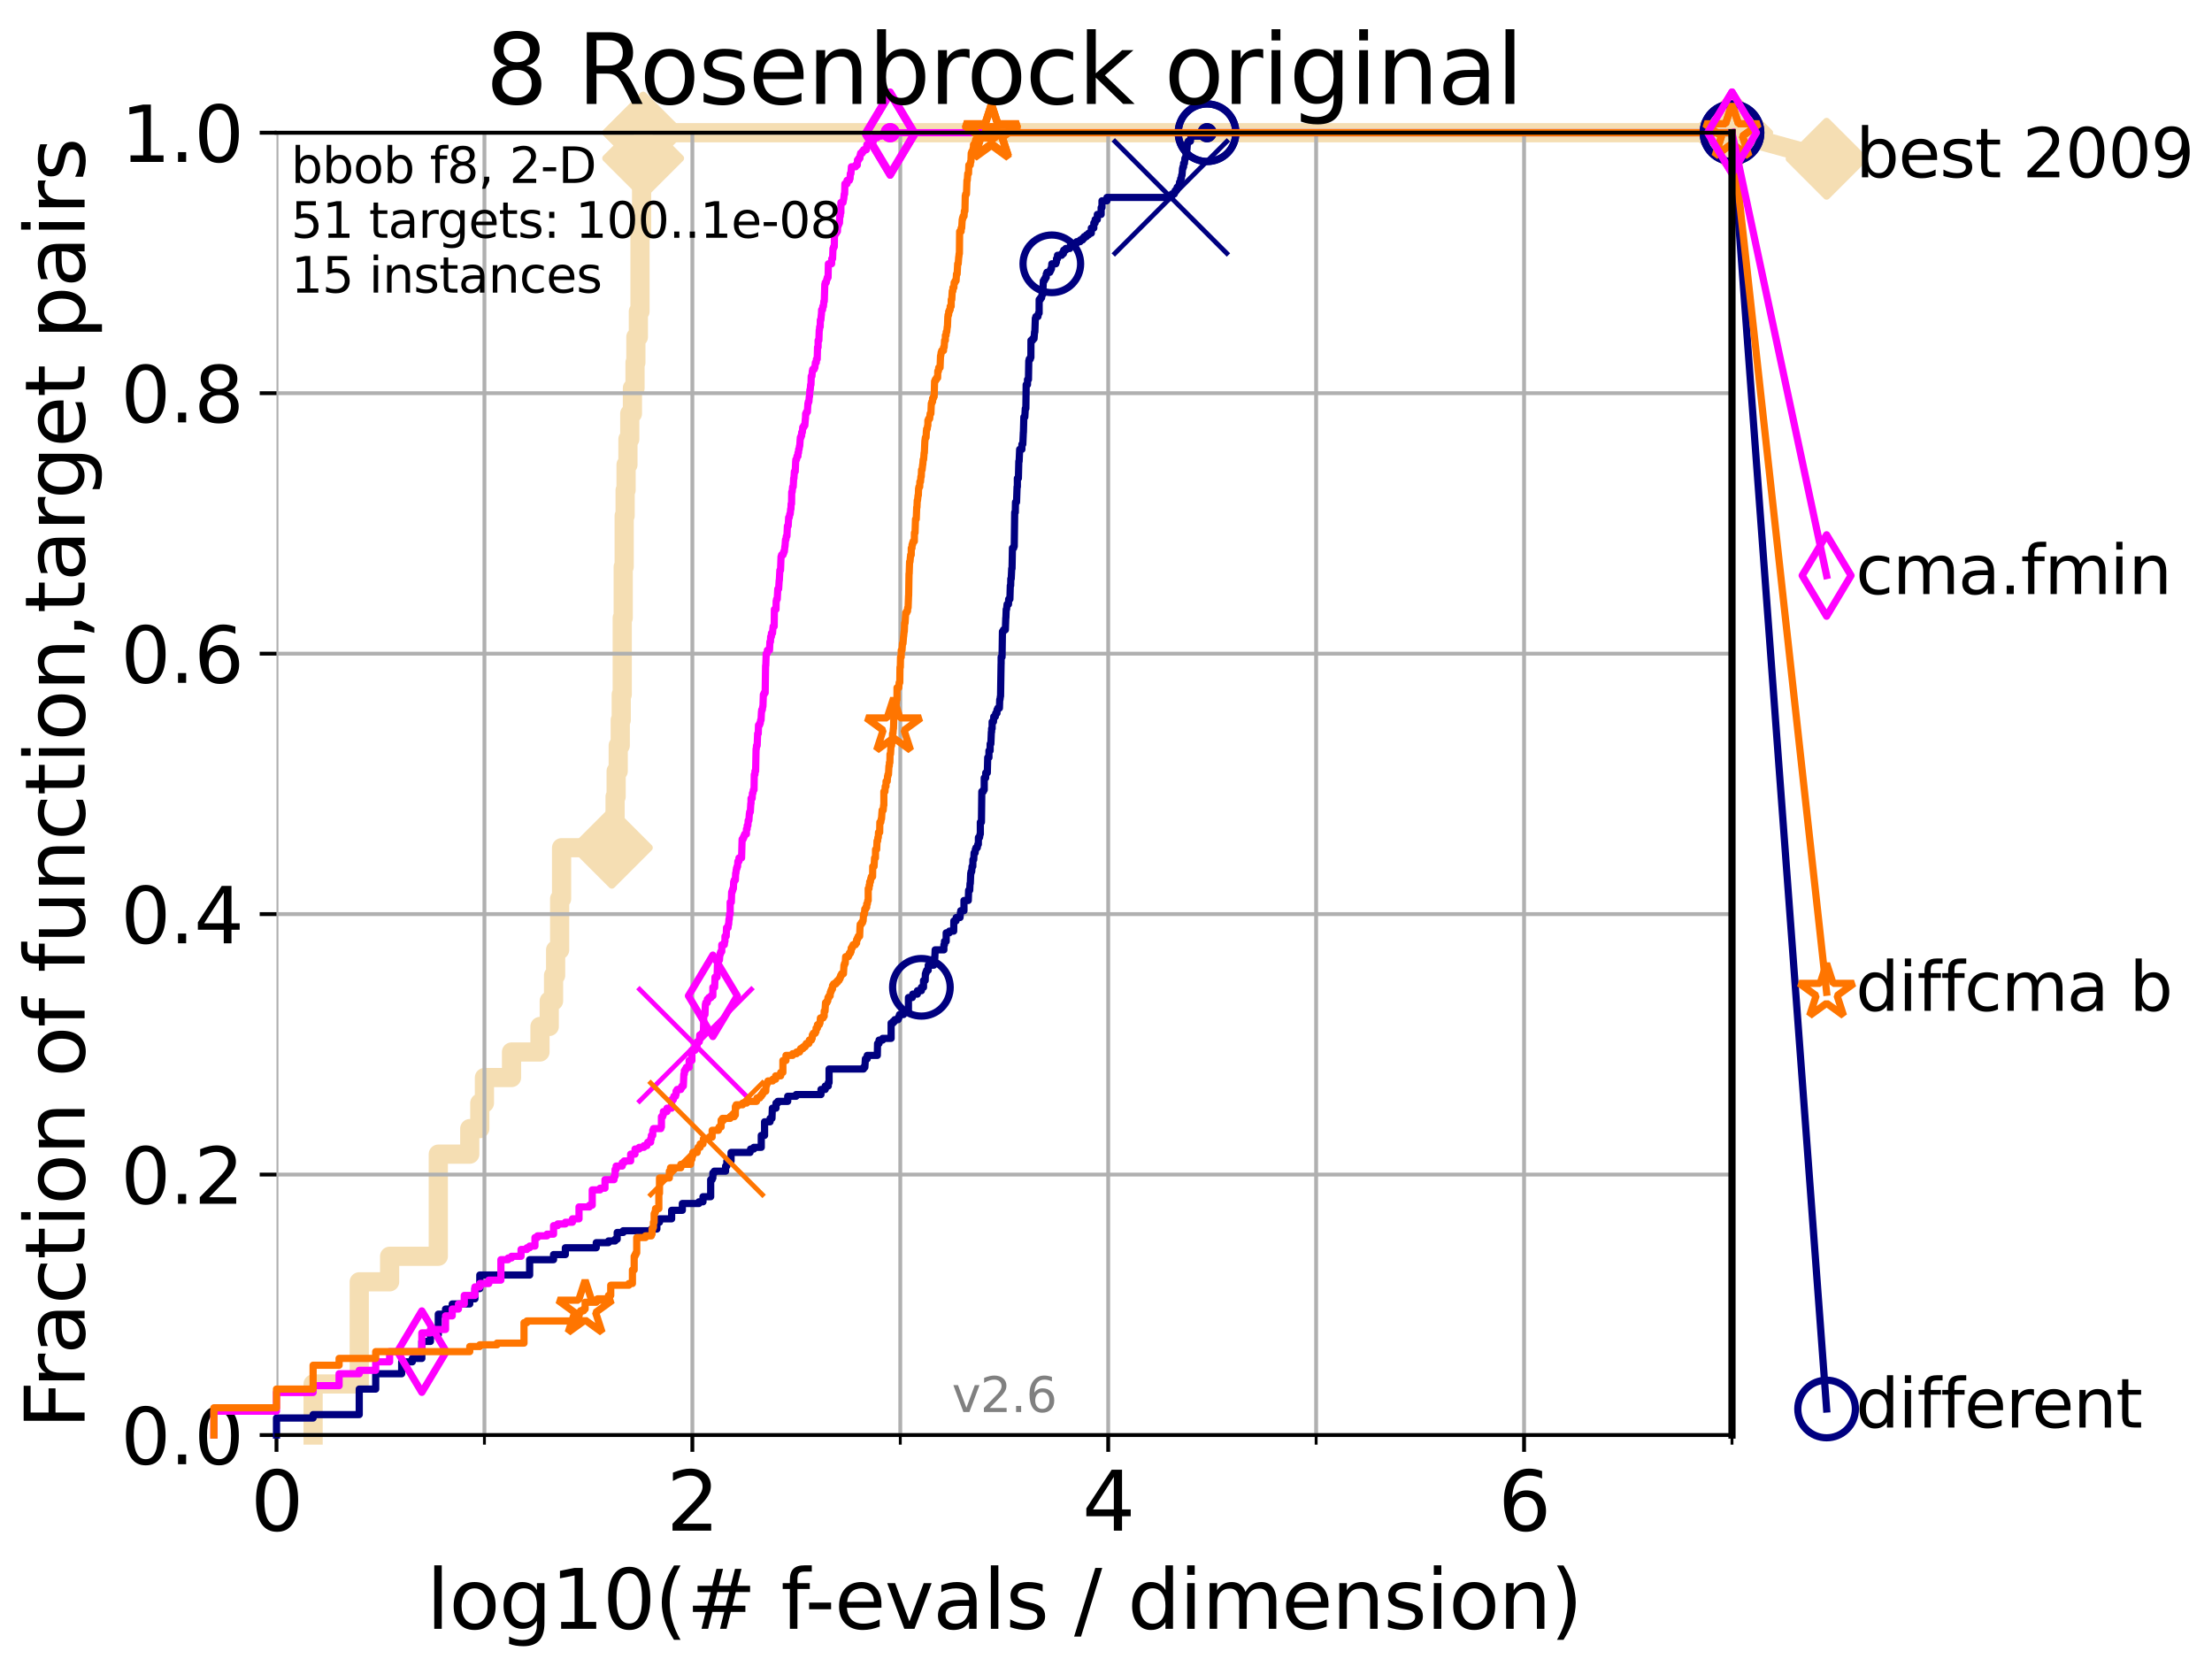 <?xml version="1.0" encoding="utf-8" standalone="no"?>
<!DOCTYPE svg PUBLIC "-//W3C//DTD SVG 1.1//EN"
  "http://www.w3.org/Graphics/SVG/1.1/DTD/svg11.dtd">
<svg height="345.6pt" version="1.1" viewBox="0 0 460.8 345.6" width="460.8pt" xmlns="http://www.w3.org/2000/svg" xmlns:xlink="http://www.w3.org/1999/xlink">
 <defs>
  <style type="text/css">*{stroke-linecap:butt;stroke-linejoin:round;}</style>
 </defs>
 <g id="figure_1">
  <g id="patch_1">
   <path d="M 0 345.6 
L 460.8 345.6 
L 460.8 0 
L 0 0 
z
" style="fill:#ffffff;"/>
  </g>
  <g id="axes_1">
   <g id="patch_2">
    <path d="M 57.6 298.944 
L 360.806 298.944 
L 360.806 27.648 
L 57.6 27.648 
z
" style="fill:#ffffff;"/>
   </g>
   <g id="line2d_1">
    <path d="M 65.227 298.944 
L 65.227 288.305 
L 74.837 288.305 
L 74.837 267.027 
L 81.166 267.027 
L 81.166 261.707 
L 91.306 261.707 
L 91.306 240.429 
L 97.858 240.429 
L 97.858 235.11 
L 99.95 235.11 
L 99.95 229.79 
L 100.915 229.79 
L 100.915 224.471 
L 106.561 224.471 
L 106.561 219.151 
L 112.488 219.151 
L 112.488 213.832 
L 114.419 213.832 
L 114.419 208.512 
L 115.315 208.512 
L 115.315 203.192 
L 115.747 203.192 
L 115.747 197.873 
L 116.584 197.873 
L 116.584 187.234 
L 116.988 187.234 
L 116.988 176.595 
L 127.458 176.595 
L 127.458 171.275 
L 128.134 171.275 
L 128.134 165.956 
L 128.354 165.956 
L 128.354 160.636 
L 128.786 160.636 
L 128.786 155.317 
L 129.209 155.317 
L 129.209 149.997 
L 129.417 149.997 
L 129.417 144.678 
L 129.623 144.678 
L 129.623 128.719 
L 129.826 128.719 
L 129.826 118.08 
L 130.027 118.08 
L 130.027 107.441 
L 130.226 107.441 
L 130.226 102.121 
L 130.423 102.121 
L 130.423 96.802 
L 130.811 96.802 
L 130.811 91.482 
L 131.191 91.482 
L 131.191 86.163 
L 131.747 86.163 
L 131.747 80.843 
L 132.287 80.843 
L 132.287 75.524 
L 132.464 75.524 
L 132.464 70.204 
L 132.984 70.204 
L 132.984 64.885 
L 133.323 64.885 
L 133.323 48.926 
L 133.656 48.926 
L 133.656 32.968 
L 133.983 32.968 
L 133.983 27.648 
L 360.806 27.648 
" style="fill:none;stroke:#f5deb3;stroke-linecap:square;stroke-width:4;"/>
   </g>
   <g id="line2d_2">
    <defs>
     <path d="M -0 7.778 
L 7.778 0 
L 0 -7.778 
L -7.778 -0 
z
" id="m447742d8fd" style="stroke:#f5deb3;stroke-linejoin:miter;stroke-width:1.5;"/>
    </defs>
    <g>
     <use style="fill:#f5deb3;stroke:#f5deb3;stroke-linejoin:miter;stroke-width:1.5;" x="127.458" xlink:href="#m447742d8fd" y="176.595"/>
     <use style="fill:#f5deb3;stroke:#f5deb3;stroke-linejoin:miter;stroke-width:1.5;" x="133.983" xlink:href="#m447742d8fd" y="32.968"/>
     <use style="fill:#f5deb3;stroke:#f5deb3;stroke-linejoin:miter;stroke-width:1.5;" x="133.983" xlink:href="#m447742d8fd" y="27.648"/>
     <use style="fill:#f5deb3;stroke:#f5deb3;stroke-linejoin:miter;stroke-width:1.5;" x="133.983" xlink:href="#m447742d8fd" y="27.648"/>
     <use style="fill:#f5deb3;stroke:#f5deb3;stroke-linejoin:miter;stroke-width:1.5;" x="360.806" xlink:href="#m447742d8fd" y="27.648"/>
    </g>
   </g>
   <g id="line2d_3">
    <path style="fill:none;stroke:#f5deb3;stroke-linecap:square;stroke-width:4;"/>
    <g/>
   </g>
   <g id="line2d_4">
    <path d="M 360.806 27.648 
L 380.515 33.074 
" style="fill:none;stroke:#f5deb3;stroke-linecap:square;stroke-width:4;"/>
    <g>
     <use style="fill:#f5deb3;stroke:#f5deb3;stroke-linejoin:miter;stroke-width:1.5;" x="360.806" xlink:href="#m447742d8fd" y="27.648"/>
     <use style="fill:#f5deb3;stroke:#f5deb3;stroke-linejoin:miter;stroke-width:1.5;" x="380.515" xlink:href="#m447742d8fd" y="33.074"/>
    </g>
   </g>
   <g id="matplotlib.axis_1">
    <g id="xtick_1">
     <g id="line2d_5">
      <path clip-path="url(#pc39f3be089)" d="M 57.6 298.944 
L 57.6 27.648 
" style="fill:none;stroke:#b0b0b0;stroke-linecap:square;stroke-width:0.8;"/>
     </g>
     <g id="line2d_6">
      <defs>
       <path d="M 0 0 
L 0 3.5 
" id="m4a0ff5ea43" style="stroke:#000000;stroke-width:0.8;"/>
      </defs>
      <g>
       <use style="stroke:#000000;stroke-width:0.8;" x="57.6" xlink:href="#m4a0ff5ea43" y="298.944"/>
      </g>
     </g>
     <g id="text_1">
      <!-- 0 -->
      <g transform="translate(52.192 318.861)scale(0.17 -0.17)">
       <defs>
        <path d="M 2034 4250 
Q 1547 4250 1301 3770 
Q 1056 3291 1056 2328 
Q 1056 1369 1301 889 
Q 1547 409 2034 409 
Q 2525 409 2770 889 
Q 3016 1369 3016 2328 
Q 3016 3291 2770 3770 
Q 2525 4250 2034 4250 
z
M 2034 4750 
Q 2819 4750 3233 4129 
Q 3647 3509 3647 2328 
Q 3647 1150 3233 529 
Q 2819 -91 2034 -91 
Q 1250 -91 836 529 
Q 422 1150 422 2328 
Q 422 3509 836 4129 
Q 1250 4750 2034 4750 
z
" id="DejaVuSans-30" transform="scale(0.016)"/>
       </defs>
       <use xlink:href="#DejaVuSans-30"/>
      </g>
     </g>
    </g>
    <g id="xtick_2">
     <g id="line2d_7">
      <path clip-path="url(#pc39f3be089)" d="M 144.23 298.944 
L 144.23 27.648 
" style="fill:none;stroke:#b0b0b0;stroke-linecap:square;stroke-width:0.8;"/>
     </g>
     <g id="line2d_8">
      <g>
       <use style="stroke:#000000;stroke-width:0.8;" x="144.23" xlink:href="#m4a0ff5ea43" y="298.944"/>
      </g>
     </g>
     <g id="text_2">
      <!-- 2 -->
      <g transform="translate(138.822 318.861)scale(0.17 -0.17)">
       <defs>
        <path d="M 1228 531 
L 3431 531 
L 3431 0 
L 469 0 
L 469 531 
Q 828 903 1448 1529 
Q 2069 2156 2228 2338 
Q 2531 2678 2651 2914 
Q 2772 3150 2772 3378 
Q 2772 3750 2511 3984 
Q 2250 4219 1831 4219 
Q 1534 4219 1204 4116 
Q 875 4013 500 3803 
L 500 4441 
Q 881 4594 1212 4672 
Q 1544 4750 1819 4750 
Q 2544 4750 2975 4387 
Q 3406 4025 3406 3419 
Q 3406 3131 3298 2873 
Q 3191 2616 2906 2266 
Q 2828 2175 2409 1742 
Q 1991 1309 1228 531 
z
" id="DejaVuSans-32" transform="scale(0.016)"/>
       </defs>
       <use xlink:href="#DejaVuSans-32"/>
      </g>
     </g>
    </g>
    <g id="xtick_3">
     <g id="line2d_9">
      <path clip-path="url(#pc39f3be089)" d="M 230.861 298.944 
L 230.861 27.648 
" style="fill:none;stroke:#b0b0b0;stroke-linecap:square;stroke-width:0.8;"/>
     </g>
     <g id="line2d_10">
      <g>
       <use style="stroke:#000000;stroke-width:0.8;" x="230.861" xlink:href="#m4a0ff5ea43" y="298.944"/>
      </g>
     </g>
     <g id="text_3">
      <!-- 4 -->
      <g transform="translate(225.453 318.861)scale(0.17 -0.17)">
       <defs>
        <path d="M 2419 4116 
L 825 1625 
L 2419 1625 
L 2419 4116 
z
M 2253 4666 
L 3047 4666 
L 3047 1625 
L 3713 1625 
L 3713 1100 
L 3047 1100 
L 3047 0 
L 2419 0 
L 2419 1100 
L 313 1100 
L 313 1709 
L 2253 4666 
z
" id="DejaVuSans-34" transform="scale(0.016)"/>
       </defs>
       <use xlink:href="#DejaVuSans-34"/>
      </g>
     </g>
    </g>
    <g id="xtick_4">
     <g id="line2d_11">
      <path clip-path="url(#pc39f3be089)" d="M 317.491 298.944 
L 317.491 27.648 
" style="fill:none;stroke:#b0b0b0;stroke-linecap:square;stroke-width:0.8;"/>
     </g>
     <g id="line2d_12">
      <g>
       <use style="stroke:#000000;stroke-width:0.8;" x="317.491" xlink:href="#m4a0ff5ea43" y="298.944"/>
      </g>
     </g>
     <g id="text_4">
      <!-- 6 -->
      <g transform="translate(312.083 318.861)scale(0.17 -0.17)">
       <defs>
        <path d="M 2113 2584 
Q 1688 2584 1439 2293 
Q 1191 2003 1191 1497 
Q 1191 994 1439 701 
Q 1688 409 2113 409 
Q 2538 409 2786 701 
Q 3034 994 3034 1497 
Q 3034 2003 2786 2293 
Q 2538 2584 2113 2584 
z
M 3366 4563 
L 3366 3988 
Q 3128 4100 2886 4159 
Q 2644 4219 2406 4219 
Q 1781 4219 1451 3797 
Q 1122 3375 1075 2522 
Q 1259 2794 1537 2939 
Q 1816 3084 2150 3084 
Q 2853 3084 3261 2657 
Q 3669 2231 3669 1497 
Q 3669 778 3244 343 
Q 2819 -91 2113 -91 
Q 1303 -91 875 529 
Q 447 1150 447 2328 
Q 447 3434 972 4092 
Q 1497 4750 2381 4750 
Q 2619 4750 2861 4703 
Q 3103 4656 3366 4563 
z
" id="DejaVuSans-36" transform="scale(0.016)"/>
       </defs>
       <use xlink:href="#DejaVuSans-36"/>
      </g>
     </g>
    </g>
    <g id="xtick_5">
     <g id="line2d_13">
      <path clip-path="url(#pc39f3be089)" d="M 100.915 298.944 
L 100.915 27.648 
" style="fill:none;stroke:#b0b0b0;stroke-linecap:square;stroke-width:0.8;"/>
     </g>
     <g id="line2d_14">
      <defs>
       <path d="M 0 0 
L 0 2 
" id="m19f7d3ef1a" style="stroke:#000000;stroke-width:0.6;"/>
      </defs>
      <g>
       <use style="stroke:#000000;stroke-width:0.6;" x="100.915" xlink:href="#m19f7d3ef1a" y="298.944"/>
      </g>
     </g>
    </g>
    <g id="xtick_6">
     <g id="line2d_15">
      <path clip-path="url(#pc39f3be089)" d="M 187.546 298.944 
L 187.546 27.648 
" style="fill:none;stroke:#b0b0b0;stroke-linecap:square;stroke-width:0.8;"/>
     </g>
     <g id="line2d_16">
      <g>
       <use style="stroke:#000000;stroke-width:0.6;" x="187.546" xlink:href="#m19f7d3ef1a" y="298.944"/>
      </g>
     </g>
    </g>
    <g id="xtick_7">
     <g id="line2d_17">
      <path clip-path="url(#pc39f3be089)" d="M 274.176 298.944 
L 274.176 27.648 
" style="fill:none;stroke:#b0b0b0;stroke-linecap:square;stroke-width:0.8;"/>
     </g>
     <g id="line2d_18">
      <g>
       <use style="stroke:#000000;stroke-width:0.6;" x="274.176" xlink:href="#m19f7d3ef1a" y="298.944"/>
      </g>
     </g>
    </g>
    <g id="xtick_8">
     <g id="line2d_19">
      <path clip-path="url(#pc39f3be089)" d="M 360.806 298.944 
L 360.806 27.648 
" style="fill:none;stroke:#b0b0b0;stroke-linecap:square;stroke-width:0.8;"/>
     </g>
     <g id="line2d_20">
      <g>
       <use style="stroke:#000000;stroke-width:0.6;" x="360.806" xlink:href="#m19f7d3ef1a" y="298.944"/>
      </g>
     </g>
    </g>
    <g id="text_5">
     <!-- log10(# f-evals / dimension) -->
     <g transform="translate(88.823 339.314)scale(0.17 -0.17)">
      <defs>
       <path d="M 603 4863 
L 1178 4863 
L 1178 0 
L 603 0 
L 603 4863 
z
" id="DejaVuSans-6c" transform="scale(0.016)"/>
       <path d="M 1959 3097 
Q 1497 3097 1228 2736 
Q 959 2375 959 1747 
Q 959 1119 1226 758 
Q 1494 397 1959 397 
Q 2419 397 2687 759 
Q 2956 1122 2956 1747 
Q 2956 2369 2687 2733 
Q 2419 3097 1959 3097 
z
M 1959 3584 
Q 2709 3584 3137 3096 
Q 3566 2609 3566 1747 
Q 3566 888 3137 398 
Q 2709 -91 1959 -91 
Q 1206 -91 779 398 
Q 353 888 353 1747 
Q 353 2609 779 3096 
Q 1206 3584 1959 3584 
z
" id="DejaVuSans-6f" transform="scale(0.016)"/>
       <path d="M 2906 1791 
Q 2906 2416 2648 2759 
Q 2391 3103 1925 3103 
Q 1463 3103 1205 2759 
Q 947 2416 947 1791 
Q 947 1169 1205 825 
Q 1463 481 1925 481 
Q 2391 481 2648 825 
Q 2906 1169 2906 1791 
z
M 3481 434 
Q 3481 -459 3084 -895 
Q 2688 -1331 1869 -1331 
Q 1566 -1331 1297 -1286 
Q 1028 -1241 775 -1147 
L 775 -588 
Q 1028 -725 1275 -790 
Q 1522 -856 1778 -856 
Q 2344 -856 2625 -561 
Q 2906 -266 2906 331 
L 2906 616 
Q 2728 306 2450 153 
Q 2172 0 1784 0 
Q 1141 0 747 490 
Q 353 981 353 1791 
Q 353 2603 747 3093 
Q 1141 3584 1784 3584 
Q 2172 3584 2450 3431 
Q 2728 3278 2906 2969 
L 2906 3500 
L 3481 3500 
L 3481 434 
z
" id="DejaVuSans-67" transform="scale(0.016)"/>
       <path d="M 794 531 
L 1825 531 
L 1825 4091 
L 703 3866 
L 703 4441 
L 1819 4666 
L 2450 4666 
L 2450 531 
L 3481 531 
L 3481 0 
L 794 0 
L 794 531 
z
" id="DejaVuSans-31" transform="scale(0.016)"/>
       <path d="M 1984 4856 
Q 1566 4138 1362 3434 
Q 1159 2731 1159 2009 
Q 1159 1288 1364 580 
Q 1569 -128 1984 -844 
L 1484 -844 
Q 1016 -109 783 600 
Q 550 1309 550 2009 
Q 550 2706 781 3412 
Q 1013 4119 1484 4856 
L 1984 4856 
z
" id="DejaVuSans-28" transform="scale(0.016)"/>
       <path d="M 3272 2816 
L 2363 2816 
L 2100 1772 
L 3016 1772 
L 3272 2816 
z
M 2803 4594 
L 2478 3297 
L 3391 3297 
L 3719 4594 
L 4219 4594 
L 3897 3297 
L 4872 3297 
L 4872 2816 
L 3775 2816 
L 3519 1772 
L 4513 1772 
L 4513 1294 
L 3397 1294 
L 3072 0 
L 2572 0 
L 2894 1294 
L 1978 1294 
L 1656 0 
L 1153 0 
L 1478 1294 
L 494 1294 
L 494 1772 
L 1594 1772 
L 1856 2816 
L 850 2816 
L 850 3297 
L 1978 3297 
L 2297 4594 
L 2803 4594 
z
" id="DejaVuSans-23" transform="scale(0.016)"/>
       <path id="DejaVuSans-20" transform="scale(0.016)"/>
       <path d="M 2375 4863 
L 2375 4384 
L 1825 4384 
Q 1516 4384 1395 4259 
Q 1275 4134 1275 3809 
L 1275 3500 
L 2222 3500 
L 2222 3053 
L 1275 3053 
L 1275 0 
L 697 0 
L 697 3053 
L 147 3053 
L 147 3500 
L 697 3500 
L 697 3744 
Q 697 4328 969 4595 
Q 1241 4863 1831 4863 
L 2375 4863 
z
" id="DejaVuSans-66" transform="scale(0.016)"/>
       <path d="M 313 2009 
L 1997 2009 
L 1997 1497 
L 313 1497 
L 313 2009 
z
" id="DejaVuSans-2d" transform="scale(0.016)"/>
       <path d="M 3597 1894 
L 3597 1613 
L 953 1613 
Q 991 1019 1311 708 
Q 1631 397 2203 397 
Q 2534 397 2845 478 
Q 3156 559 3463 722 
L 3463 178 
Q 3153 47 2828 -22 
Q 2503 -91 2169 -91 
Q 1331 -91 842 396 
Q 353 884 353 1716 
Q 353 2575 817 3079 
Q 1281 3584 2069 3584 
Q 2775 3584 3186 3129 
Q 3597 2675 3597 1894 
z
M 3022 2063 
Q 3016 2534 2758 2815 
Q 2500 3097 2075 3097 
Q 1594 3097 1305 2825 
Q 1016 2553 972 2059 
L 3022 2063 
z
" id="DejaVuSans-65" transform="scale(0.016)"/>
       <path d="M 191 3500 
L 800 3500 
L 1894 563 
L 2988 3500 
L 3597 3500 
L 2284 0 
L 1503 0 
L 191 3500 
z
" id="DejaVuSans-76" transform="scale(0.016)"/>
       <path d="M 2194 1759 
Q 1497 1759 1228 1600 
Q 959 1441 959 1056 
Q 959 750 1161 570 
Q 1363 391 1709 391 
Q 2188 391 2477 730 
Q 2766 1069 2766 1631 
L 2766 1759 
L 2194 1759 
z
M 3341 1997 
L 3341 0 
L 2766 0 
L 2766 531 
Q 2569 213 2275 61 
Q 1981 -91 1556 -91 
Q 1019 -91 701 211 
Q 384 513 384 1019 
Q 384 1609 779 1909 
Q 1175 2209 1959 2209 
L 2766 2209 
L 2766 2266 
Q 2766 2663 2505 2880 
Q 2244 3097 1772 3097 
Q 1472 3097 1187 3025 
Q 903 2953 641 2809 
L 641 3341 
Q 956 3463 1253 3523 
Q 1550 3584 1831 3584 
Q 2591 3584 2966 3190 
Q 3341 2797 3341 1997 
z
" id="DejaVuSans-61" transform="scale(0.016)"/>
       <path d="M 2834 3397 
L 2834 2853 
Q 2591 2978 2328 3040 
Q 2066 3103 1784 3103 
Q 1356 3103 1142 2972 
Q 928 2841 928 2578 
Q 928 2378 1081 2264 
Q 1234 2150 1697 2047 
L 1894 2003 
Q 2506 1872 2764 1633 
Q 3022 1394 3022 966 
Q 3022 478 2636 193 
Q 2250 -91 1575 -91 
Q 1294 -91 989 -36 
Q 684 19 347 128 
L 347 722 
Q 666 556 975 473 
Q 1284 391 1588 391 
Q 1994 391 2212 530 
Q 2431 669 2431 922 
Q 2431 1156 2273 1281 
Q 2116 1406 1581 1522 
L 1381 1569 
Q 847 1681 609 1914 
Q 372 2147 372 2553 
Q 372 3047 722 3315 
Q 1072 3584 1716 3584 
Q 2034 3584 2315 3537 
Q 2597 3491 2834 3397 
z
" id="DejaVuSans-73" transform="scale(0.016)"/>
       <path d="M 1625 4666 
L 2156 4666 
L 531 -594 
L 0 -594 
L 1625 4666 
z
" id="DejaVuSans-2f" transform="scale(0.016)"/>
       <path d="M 2906 2969 
L 2906 4863 
L 3481 4863 
L 3481 0 
L 2906 0 
L 2906 525 
Q 2725 213 2448 61 
Q 2172 -91 1784 -91 
Q 1150 -91 751 415 
Q 353 922 353 1747 
Q 353 2572 751 3078 
Q 1150 3584 1784 3584 
Q 2172 3584 2448 3432 
Q 2725 3281 2906 2969 
z
M 947 1747 
Q 947 1113 1208 752 
Q 1469 391 1925 391 
Q 2381 391 2643 752 
Q 2906 1113 2906 1747 
Q 2906 2381 2643 2742 
Q 2381 3103 1925 3103 
Q 1469 3103 1208 2742 
Q 947 2381 947 1747 
z
" id="DejaVuSans-64" transform="scale(0.016)"/>
       <path d="M 603 3500 
L 1178 3500 
L 1178 0 
L 603 0 
L 603 3500 
z
M 603 4863 
L 1178 4863 
L 1178 4134 
L 603 4134 
L 603 4863 
z
" id="DejaVuSans-69" transform="scale(0.016)"/>
       <path d="M 3328 2828 
Q 3544 3216 3844 3400 
Q 4144 3584 4550 3584 
Q 5097 3584 5394 3201 
Q 5691 2819 5691 2113 
L 5691 0 
L 5113 0 
L 5113 2094 
Q 5113 2597 4934 2840 
Q 4756 3084 4391 3084 
Q 3944 3084 3684 2787 
Q 3425 2491 3425 1978 
L 3425 0 
L 2847 0 
L 2847 2094 
Q 2847 2600 2669 2842 
Q 2491 3084 2119 3084 
Q 1678 3084 1418 2786 
Q 1159 2488 1159 1978 
L 1159 0 
L 581 0 
L 581 3500 
L 1159 3500 
L 1159 2956 
Q 1356 3278 1631 3431 
Q 1906 3584 2284 3584 
Q 2666 3584 2933 3390 
Q 3200 3197 3328 2828 
z
" id="DejaVuSans-6d" transform="scale(0.016)"/>
       <path d="M 3513 2113 
L 3513 0 
L 2938 0 
L 2938 2094 
Q 2938 2591 2744 2837 
Q 2550 3084 2163 3084 
Q 1697 3084 1428 2787 
Q 1159 2491 1159 1978 
L 1159 0 
L 581 0 
L 581 3500 
L 1159 3500 
L 1159 2956 
Q 1366 3272 1645 3428 
Q 1925 3584 2291 3584 
Q 2894 3584 3203 3211 
Q 3513 2838 3513 2113 
z
" id="DejaVuSans-6e" transform="scale(0.016)"/>
       <path d="M 513 4856 
L 1013 4856 
Q 1481 4119 1714 3412 
Q 1947 2706 1947 2009 
Q 1947 1309 1714 600 
Q 1481 -109 1013 -844 
L 513 -844 
Q 928 -128 1133 580 
Q 1338 1288 1338 2009 
Q 1338 2731 1133 3434 
Q 928 4138 513 4856 
z
" id="DejaVuSans-29" transform="scale(0.016)"/>
      </defs>
      <use xlink:href="#DejaVuSans-6c"/>
      <use x="27.783" xlink:href="#DejaVuSans-6f"/>
      <use x="88.965" xlink:href="#DejaVuSans-67"/>
      <use x="152.441" xlink:href="#DejaVuSans-31"/>
      <use x="216.064" xlink:href="#DejaVuSans-30"/>
      <use x="279.688" xlink:href="#DejaVuSans-28"/>
      <use x="318.701" xlink:href="#DejaVuSans-23"/>
      <use x="402.49" xlink:href="#DejaVuSans-20"/>
      <use x="434.277" xlink:href="#DejaVuSans-66"/>
      <use x="463.982" xlink:href="#DejaVuSans-2d"/>
      <use x="500.066" xlink:href="#DejaVuSans-65"/>
      <use x="561.59" xlink:href="#DejaVuSans-76"/>
      <use x="620.77" xlink:href="#DejaVuSans-61"/>
      <use x="682.049" xlink:href="#DejaVuSans-6c"/>
      <use x="709.832" xlink:href="#DejaVuSans-73"/>
      <use x="761.932" xlink:href="#DejaVuSans-20"/>
      <use x="793.719" xlink:href="#DejaVuSans-2f"/>
      <use x="827.41" xlink:href="#DejaVuSans-20"/>
      <use x="859.197" xlink:href="#DejaVuSans-64"/>
      <use x="922.674" xlink:href="#DejaVuSans-69"/>
      <use x="950.457" xlink:href="#DejaVuSans-6d"/>
      <use x="1047.869" xlink:href="#DejaVuSans-65"/>
      <use x="1109.393" xlink:href="#DejaVuSans-6e"/>
      <use x="1172.771" xlink:href="#DejaVuSans-73"/>
      <use x="1224.871" xlink:href="#DejaVuSans-69"/>
      <use x="1252.654" xlink:href="#DejaVuSans-6f"/>
      <use x="1313.836" xlink:href="#DejaVuSans-6e"/>
      <use x="1377.215" xlink:href="#DejaVuSans-29"/>
     </g>
    </g>
   </g>
   <g id="matplotlib.axis_2">
    <g id="ytick_1">
     <g id="line2d_21">
      <path clip-path="url(#pc39f3be089)" d="M 57.6 298.944 
L 360.806 298.944 
" style="fill:none;stroke:#b0b0b0;stroke-linecap:square;stroke-width:0.8;"/>
     </g>
     <g id="line2d_22">
      <defs>
       <path d="M 0 0 
L -3.5 0 
" id="m7b75dc20e3" style="stroke:#000000;stroke-width:0.8;"/>
      </defs>
      <g>
       <use style="stroke:#000000;stroke-width:0.8;" x="57.6" xlink:href="#m7b75dc20e3" y="298.944"/>
      </g>
     </g>
     <g id="text_6">
      <!-- 0.0 -->
      <g transform="translate(25.155 305.023)scale(0.16 -0.16)">
       <defs>
        <path d="M 684 794 
L 1344 794 
L 1344 0 
L 684 0 
L 684 794 
z
" id="DejaVuSans-2e" transform="scale(0.016)"/>
       </defs>
       <use xlink:href="#DejaVuSans-30"/>
       <use x="63.623" xlink:href="#DejaVuSans-2e"/>
       <use x="95.41" xlink:href="#DejaVuSans-30"/>
      </g>
     </g>
    </g>
    <g id="ytick_2">
     <g id="line2d_23">
      <path clip-path="url(#pc39f3be089)" d="M 57.6 244.685 
L 360.806 244.685 
" style="fill:none;stroke:#b0b0b0;stroke-linecap:square;stroke-width:0.8;"/>
     </g>
     <g id="line2d_24">
      <g>
       <use style="stroke:#000000;stroke-width:0.8;" x="57.6" xlink:href="#m7b75dc20e3" y="244.685"/>
      </g>
     </g>
     <g id="text_7">
      <!-- 0.2 -->
      <g transform="translate(25.155 250.764)scale(0.16 -0.16)">
       <use xlink:href="#DejaVuSans-30"/>
       <use x="63.623" xlink:href="#DejaVuSans-2e"/>
       <use x="95.41" xlink:href="#DejaVuSans-32"/>
      </g>
     </g>
    </g>
    <g id="ytick_3">
     <g id="line2d_25">
      <path clip-path="url(#pc39f3be089)" d="M 57.6 190.426 
L 360.806 190.426 
" style="fill:none;stroke:#b0b0b0;stroke-linecap:square;stroke-width:0.8;"/>
     </g>
     <g id="line2d_26">
      <g>
       <use style="stroke:#000000;stroke-width:0.8;" x="57.6" xlink:href="#m7b75dc20e3" y="190.426"/>
      </g>
     </g>
     <g id="text_8">
      <!-- 0.4 -->
      <g transform="translate(25.155 196.504)scale(0.16 -0.16)">
       <use xlink:href="#DejaVuSans-30"/>
       <use x="63.623" xlink:href="#DejaVuSans-2e"/>
       <use x="95.41" xlink:href="#DejaVuSans-34"/>
      </g>
     </g>
    </g>
    <g id="ytick_4">
     <g id="line2d_27">
      <path clip-path="url(#pc39f3be089)" d="M 57.6 136.166 
L 360.806 136.166 
" style="fill:none;stroke:#b0b0b0;stroke-linecap:square;stroke-width:0.8;"/>
     </g>
     <g id="line2d_28">
      <g>
       <use style="stroke:#000000;stroke-width:0.8;" x="57.6" xlink:href="#m7b75dc20e3" y="136.166"/>
      </g>
     </g>
     <g id="text_9">
      <!-- 0.6 -->
      <g transform="translate(25.155 142.245)scale(0.16 -0.16)">
       <use xlink:href="#DejaVuSans-30"/>
       <use x="63.623" xlink:href="#DejaVuSans-2e"/>
       <use x="95.41" xlink:href="#DejaVuSans-36"/>
      </g>
     </g>
    </g>
    <g id="ytick_5">
     <g id="line2d_29">
      <path clip-path="url(#pc39f3be089)" d="M 57.6 81.907 
L 360.806 81.907 
" style="fill:none;stroke:#b0b0b0;stroke-linecap:square;stroke-width:0.8;"/>
     </g>
     <g id="line2d_30">
      <g>
       <use style="stroke:#000000;stroke-width:0.8;" x="57.6" xlink:href="#m7b75dc20e3" y="81.907"/>
      </g>
     </g>
     <g id="text_10">
      <!-- 0.8 -->
      <g transform="translate(25.155 87.986)scale(0.16 -0.16)">
       <defs>
        <path d="M 2034 2216 
Q 1584 2216 1326 1975 
Q 1069 1734 1069 1313 
Q 1069 891 1326 650 
Q 1584 409 2034 409 
Q 2484 409 2743 651 
Q 3003 894 3003 1313 
Q 3003 1734 2745 1975 
Q 2488 2216 2034 2216 
z
M 1403 2484 
Q 997 2584 770 2862 
Q 544 3141 544 3541 
Q 544 4100 942 4425 
Q 1341 4750 2034 4750 
Q 2731 4750 3128 4425 
Q 3525 4100 3525 3541 
Q 3525 3141 3298 2862 
Q 3072 2584 2669 2484 
Q 3125 2378 3379 2068 
Q 3634 1759 3634 1313 
Q 3634 634 3220 271 
Q 2806 -91 2034 -91 
Q 1263 -91 848 271 
Q 434 634 434 1313 
Q 434 1759 690 2068 
Q 947 2378 1403 2484 
z
M 1172 3481 
Q 1172 3119 1398 2916 
Q 1625 2713 2034 2713 
Q 2441 2713 2670 2916 
Q 2900 3119 2900 3481 
Q 2900 3844 2670 4047 
Q 2441 4250 2034 4250 
Q 1625 4250 1398 4047 
Q 1172 3844 1172 3481 
z
" id="DejaVuSans-38" transform="scale(0.016)"/>
       </defs>
       <use xlink:href="#DejaVuSans-30"/>
       <use x="63.623" xlink:href="#DejaVuSans-2e"/>
       <use x="95.41" xlink:href="#DejaVuSans-38"/>
      </g>
     </g>
    </g>
    <g id="ytick_6">
     <g id="line2d_31">
      <path clip-path="url(#pc39f3be089)" d="M 57.6 27.648 
L 360.806 27.648 
" style="fill:none;stroke:#b0b0b0;stroke-linecap:square;stroke-width:0.8;"/>
     </g>
     <g id="line2d_32">
      <g>
       <use style="stroke:#000000;stroke-width:0.8;" x="57.6" xlink:href="#m7b75dc20e3" y="27.648"/>
      </g>
     </g>
     <g id="text_11">
      <!-- 1.0 -->
      <g transform="translate(25.155 33.727)scale(0.16 -0.16)">
       <use xlink:href="#DejaVuSans-31"/>
       <use x="63.623" xlink:href="#DejaVuSans-2e"/>
       <use x="95.41" xlink:href="#DejaVuSans-30"/>
      </g>
     </g>
    </g>
    <g id="text_12">
     <!-- Fraction of function,target pairs -->
     <g transform="translate(17.62 297.681)rotate(-90)scale(0.17 -0.17)">
      <defs>
       <path d="M 628 4666 
L 3309 4666 
L 3309 4134 
L 1259 4134 
L 1259 2759 
L 3109 2759 
L 3109 2228 
L 1259 2228 
L 1259 0 
L 628 0 
L 628 4666 
z
" id="DejaVuSans-46" transform="scale(0.016)"/>
       <path d="M 2631 2963 
Q 2534 3019 2420 3045 
Q 2306 3072 2169 3072 
Q 1681 3072 1420 2755 
Q 1159 2438 1159 1844 
L 1159 0 
L 581 0 
L 581 3500 
L 1159 3500 
L 1159 2956 
Q 1341 3275 1631 3429 
Q 1922 3584 2338 3584 
Q 2397 3584 2469 3576 
Q 2541 3569 2628 3553 
L 2631 2963 
z
" id="DejaVuSans-72" transform="scale(0.016)"/>
       <path d="M 3122 3366 
L 3122 2828 
Q 2878 2963 2633 3030 
Q 2388 3097 2138 3097 
Q 1578 3097 1268 2742 
Q 959 2388 959 1747 
Q 959 1106 1268 751 
Q 1578 397 2138 397 
Q 2388 397 2633 464 
Q 2878 531 3122 666 
L 3122 134 
Q 2881 22 2623 -34 
Q 2366 -91 2075 -91 
Q 1284 -91 818 406 
Q 353 903 353 1747 
Q 353 2603 823 3093 
Q 1294 3584 2113 3584 
Q 2378 3584 2631 3529 
Q 2884 3475 3122 3366 
z
" id="DejaVuSans-63" transform="scale(0.016)"/>
       <path d="M 1172 4494 
L 1172 3500 
L 2356 3500 
L 2356 3053 
L 1172 3053 
L 1172 1153 
Q 1172 725 1289 603 
Q 1406 481 1766 481 
L 2356 481 
L 2356 0 
L 1766 0 
Q 1100 0 847 248 
Q 594 497 594 1153 
L 594 3053 
L 172 3053 
L 172 3500 
L 594 3500 
L 594 4494 
L 1172 4494 
z
" id="DejaVuSans-74" transform="scale(0.016)"/>
       <path d="M 544 1381 
L 544 3500 
L 1119 3500 
L 1119 1403 
Q 1119 906 1312 657 
Q 1506 409 1894 409 
Q 2359 409 2629 706 
Q 2900 1003 2900 1516 
L 2900 3500 
L 3475 3500 
L 3475 0 
L 2900 0 
L 2900 538 
Q 2691 219 2414 64 
Q 2138 -91 1772 -91 
Q 1169 -91 856 284 
Q 544 659 544 1381 
z
M 1991 3584 
L 1991 3584 
z
" id="DejaVuSans-75" transform="scale(0.016)"/>
       <path d="M 750 794 
L 1409 794 
L 1409 256 
L 897 -744 
L 494 -744 
L 750 256 
L 750 794 
z
" id="DejaVuSans-2c" transform="scale(0.016)"/>
       <path d="M 1159 525 
L 1159 -1331 
L 581 -1331 
L 581 3500 
L 1159 3500 
L 1159 2969 
Q 1341 3281 1617 3432 
Q 1894 3584 2278 3584 
Q 2916 3584 3314 3078 
Q 3713 2572 3713 1747 
Q 3713 922 3314 415 
Q 2916 -91 2278 -91 
Q 1894 -91 1617 61 
Q 1341 213 1159 525 
z
M 3116 1747 
Q 3116 2381 2855 2742 
Q 2594 3103 2138 3103 
Q 1681 3103 1420 2742 
Q 1159 2381 1159 1747 
Q 1159 1113 1420 752 
Q 1681 391 2138 391 
Q 2594 391 2855 752 
Q 3116 1113 3116 1747 
z
" id="DejaVuSans-70" transform="scale(0.016)"/>
      </defs>
      <use xlink:href="#DejaVuSans-46"/>
      <use x="50.27" xlink:href="#DejaVuSans-72"/>
      <use x="91.383" xlink:href="#DejaVuSans-61"/>
      <use x="152.662" xlink:href="#DejaVuSans-63"/>
      <use x="207.643" xlink:href="#DejaVuSans-74"/>
      <use x="246.852" xlink:href="#DejaVuSans-69"/>
      <use x="274.635" xlink:href="#DejaVuSans-6f"/>
      <use x="335.816" xlink:href="#DejaVuSans-6e"/>
      <use x="399.195" xlink:href="#DejaVuSans-20"/>
      <use x="430.982" xlink:href="#DejaVuSans-6f"/>
      <use x="492.164" xlink:href="#DejaVuSans-66"/>
      <use x="527.369" xlink:href="#DejaVuSans-20"/>
      <use x="559.156" xlink:href="#DejaVuSans-66"/>
      <use x="594.361" xlink:href="#DejaVuSans-75"/>
      <use x="657.74" xlink:href="#DejaVuSans-6e"/>
      <use x="721.119" xlink:href="#DejaVuSans-63"/>
      <use x="776.1" xlink:href="#DejaVuSans-74"/>
      <use x="815.309" xlink:href="#DejaVuSans-69"/>
      <use x="843.092" xlink:href="#DejaVuSans-6f"/>
      <use x="904.273" xlink:href="#DejaVuSans-6e"/>
      <use x="967.652" xlink:href="#DejaVuSans-2c"/>
      <use x="999.439" xlink:href="#DejaVuSans-74"/>
      <use x="1038.648" xlink:href="#DejaVuSans-61"/>
      <use x="1099.928" xlink:href="#DejaVuSans-72"/>
      <use x="1139.291" xlink:href="#DejaVuSans-67"/>
      <use x="1202.768" xlink:href="#DejaVuSans-65"/>
      <use x="1264.291" xlink:href="#DejaVuSans-74"/>
      <use x="1303.5" xlink:href="#DejaVuSans-20"/>
      <use x="1335.287" xlink:href="#DejaVuSans-70"/>
      <use x="1398.764" xlink:href="#DejaVuSans-61"/>
      <use x="1460.043" xlink:href="#DejaVuSans-69"/>
      <use x="1487.826" xlink:href="#DejaVuSans-72"/>
      <use x="1528.939" xlink:href="#DejaVuSans-73"/>
     </g>
    </g>
   </g>
   <g id="line2d_33">
    <defs>
     <path d="M 0 1.5 
C 0.398 1.5 0.779 1.342 1.061 1.061 
C 1.342 0.779 1.5 0.398 1.5 0 
C 1.5 -0.398 1.342 -0.779 1.061 -1.061 
C 0.779 -1.342 0.398 -1.5 0 -1.5 
C -0.398 -1.5 -0.779 -1.342 -1.061 -1.061 
C -1.342 -0.779 -1.5 -0.398 -1.5 0 
C -1.5 0.398 -1.342 0.779 -1.061 1.061 
C -0.779 1.342 -0.398 1.5 0 1.5 
z
" id="m6e4a00632e" style="stroke:#f5deb3;"/>
    </defs>
    <g>
     <use style="fill:#f5deb3;stroke:#f5deb3;" x="133.983" xlink:href="#m6e4a00632e" y="27.648"/>
     <use style="fill:#f5deb3;stroke:#f5deb3;" x="133.983" xlink:href="#m6e4a00632e" y="27.648"/>
    </g>
   </g>
   <g id="line2d_34">
    <defs>
     <path d="M 0 1.5 
C 0.398 1.5 0.779 1.342 1.061 1.061 
C 1.342 0.779 1.5 0.398 1.5 0 
C 1.5 -0.398 1.342 -0.779 1.061 -1.061 
C 0.779 -1.342 0.398 -1.5 0 -1.5 
C -0.398 -1.5 -0.779 -1.342 -1.061 -1.061 
C -1.342 -0.779 -1.5 -0.398 -1.5 0 
C -1.5 0.398 -1.342 0.779 -1.061 1.061 
C -0.779 1.342 -0.398 1.5 0 1.5 
z
" id="ma6429f8047" style="stroke:#000080;"/>
    </defs>
    <g>
     <use style="fill:#000080;stroke:#000080;" x="251.449" xlink:href="#ma6429f8047" y="27.648"/>
     <use style="fill:#000080;stroke:#000080;" x="251.449" xlink:href="#ma6429f8047" y="27.648"/>
    </g>
   </g>
   <g id="line2d_35">
    <path d="M 57.6 298.944 
L 57.6 295.398 
L 65.227 295.398 
L 65.227 294.688 
L 74.837 294.688 
L 74.837 289.369 
L 78.267 289.369 
L 78.267 286.177 
L 83.678 286.177 
L 83.678 283.695 
L 85.894 283.695 
L 85.894 282.985 
L 87.876 282.985 
L 87.876 279.439 
L 89.669 279.439 
L 89.669 278.021 
L 91.306 278.021 
L 91.306 273.765 
L 92.812 273.765 
L 92.812 272.701 
L 94.206 272.701 
L 94.206 271.637 
L 97.858 271.637 
L 97.858 270.573 
L 98.933 270.573 
L 98.933 268.445 
L 99.95 268.445 
L 99.95 265.608 
L 110.336 265.608 
L 110.336 262.417 
L 115.315 262.417 
L 115.315 261.353 
L 117.772 261.353 
L 117.772 259.934 
L 124.211 259.934 
L 124.211 258.87 
L 126.757 258.87 
L 126.757 258.516 
L 128.134 258.516 
L 128.134 258.161 
L 128.571 258.161 
L 128.571 256.742 
L 129.826 256.742 
L 129.826 256.388 
L 135.688 256.388 
L 135.688 256.033 
L 136.837 256.033 
L 136.837 254.615 
L 137.386 254.615 
L 137.386 253.905 
L 139.915 253.905 
L 139.915 252.132 
L 142.144 252.132 
L 142.144 250.714 
L 145.591 250.714 
L 145.591 250.359 
L 146.446 250.359 
L 146.446 249.295 
L 148.048 249.295 
L 148.048 245.749 
L 148.353 245.749 
L 148.353 245.394 
L 148.503 245.394 
L 148.503 244.33 
L 148.801 244.33 
L 148.801 243.976 
L 151.155 243.976 
L 151.155 242.912 
L 151.414 242.912 
L 151.414 241.848 
L 152.292 241.848 
L 152.292 240.075 
L 156.255 240.075 
L 156.354 239.365 
L 157.033 239.365 
L 157.033 239.011 
L 158.586 239.011 
L 158.586 236.528 
L 159.275 236.528 
L 159.275 233.691 
L 160.423 233.691 
L 160.423 232.982 
L 160.817 232.982 
L 160.894 230.854 
L 161.654 230.854 
L 161.654 229.79 
L 162.023 229.79 
L 162.023 229.435 
L 164.096 229.435 
L 164.096 228.372 
L 165.845 228.372 
L 165.845 228.017 
L 171.024 228.017 
L 171.024 226.953 
L 171.908 226.953 
L 171.908 226.244 
L 172.545 226.244 
L 172.545 225.534 
L 172.712 225.534 
L 172.712 222.697 
L 179.885 222.697 
L 179.885 222.343 
L 180.166 222.343 
L 180.277 220.57 
L 180.66 220.57 
L 180.66 219.86 
L 182.763 219.86 
L 182.811 217.378 
L 183.123 217.378 
L 183.123 216.669 
L 183.87 216.669 
L 183.87 216.314 
L 185.637 216.314 
L 185.637 213.122 
L 186.048 213.122 
L 186.048 212.768 
L 186.392 212.768 
L 186.392 212.413 
L 187.098 212.413 
L 187.098 212.058 
L 187.252 212.058 
L 187.252 211.704 
L 187.385 211.704 
L 187.385 211.349 
L 188.22 211.349 
L 188.22 210.64 
L 189.244 210.64 
L 189.244 207.803 
L 190.052 207.803 
L 190.134 207.093 
L 191.108 207.093 
L 191.108 206.384 
L 191.945 206.384 
L 191.945 205.675 
L 192.387 205.675 
L 192.387 204.256 
L 192.733 204.256 
L 192.775 202.838 
L 192.889 202.838 
L 192.889 202.483 
L 193.03 202.483 
L 193.03 202.129 
L 193.364 202.129 
L 193.364 201.065 
L 194.529 201.065 
L 194.542 199.646 
L 194.735 199.646 
L 194.812 197.873 
L 196.627 197.873 
L 196.627 196.809 
L 196.754 196.809 
L 196.754 196.1 
L 197.108 196.1 
L 197.108 194.327 
L 197.764 194.327 
L 197.764 193.972 
L 198.671 193.972 
L 198.702 191.844 
L 199.164 191.844 
L 199.194 191.135 
L 199.997 191.135 
L 200.075 190.071 
L 200.142 190.071 
L 200.142 189.716 
L 200.814 189.716 
L 200.814 187.589 
L 201.712 187.589 
L 201.783 185.461 
L 202.011 185.461 
L 202.072 184.042 
L 202.132 184.042 
L 202.219 181.914 
L 202.288 181.914 
L 202.288 181.56 
L 202.425 181.56 
L 202.493 180.496 
L 202.654 180.496 
L 202.679 179.077 
L 202.846 179.077 
L 202.921 177.659 
L 203.144 177.659 
L 203.177 176.949 
L 203.308 176.949 
L 203.308 176.595 
L 203.582 176.595 
L 203.686 175.886 
L 203.806 175.886 
L 203.822 174.467 
L 204.058 174.467 
L 204.159 173.758 
L 204.221 173.758 
L 204.221 171.275 
L 204.452 171.275 
L 204.529 164.892 
L 204.846 164.892 
L 204.846 164.537 
L 205.033 164.537 
L 205.033 162.055 
L 205.328 162.055 
L 205.342 160.991 
L 205.675 160.991 
L 205.761 157.799 
L 206.016 157.799 
L 206.016 156.381 
L 206.262 156.381 
L 206.262 154.962 
L 206.414 154.962 
L 206.517 152.48 
L 206.565 152.48 
L 206.565 151.77 
L 206.681 151.77 
L 206.681 150.352 
L 206.958 150.352 
L 207.018 149.288 
L 207.349 149.288 
L 207.421 148.579 
L 207.688 148.579 
L 207.688 147.869 
L 207.855 147.869 
L 207.855 147.515 
L 208.197 147.515 
L 208.259 145.742 
L 208.315 145.742 
L 208.402 145.032 
L 208.433 145.032 
L 208.539 138.294 
L 208.551 138.294 
L 208.551 136.876 
L 208.747 136.876 
L 208.826 131.556 
L 209.037 131.556 
L 209.037 131.202 
L 209.435 131.202 
L 209.523 128.719 
L 209.546 128.719 
L 209.611 126.946 
L 209.686 126.946 
L 209.796 125.882 
L 210.088 125.882 
L 210.122 124.818 
L 210.38 124.818 
L 210.464 121.981 
L 210.542 121.981 
L 210.569 120.562 
L 210.658 120.562 
L 210.757 118.435 
L 210.828 118.435 
L 210.909 114.179 
L 211.163 114.179 
L 211.163 113.824 
L 211.286 113.824 
L 211.381 106.732 
L 211.503 106.732 
L 211.545 104.604 
L 211.764 104.604 
L 211.873 101.412 
L 211.935 101.412 
L 211.935 99.639 
L 212.15 99.639 
L 212.241 96.093 
L 212.307 96.093 
L 212.412 93.61 
L 212.878 93.61 
L 212.878 92.546 
L 213.068 92.546 
L 213.179 90.064 
L 213.198 90.064 
L 213.285 86.872 
L 213.489 86.872 
L 213.584 85.099 
L 213.706 85.099 
L 213.772 80.134 
L 214.045 80.134 
L 214.045 79.07 
L 214.246 79.07 
L 214.314 75.169 
L 214.396 75.169 
L 214.396 74.814 
L 214.629 74.814 
L 214.629 74.46 
L 214.753 74.46 
L 214.767 70.914 
L 215.113 70.914 
L 215.113 70.559 
L 215.41 70.559 
L 215.517 69.14 
L 215.581 69.14 
L 215.678 66.303 
L 215.791 66.303 
L 215.791 65.949 
L 216.218 65.949 
L 216.325 65.239 
L 216.467 65.239 
L 216.475 62.402 
L 216.736 62.402 
L 216.736 62.048 
L 216.981 62.048 
L 217.075 61.338 
L 217.235 61.338 
L 217.343 58.501 
L 217.551 58.501 
L 217.551 58.147 
L 217.756 58.147 
L 217.756 57.792 
L 217.951 57.792 
L 217.951 57.083 
L 218.092 57.083 
L 218.092 56.728 
L 218.698 56.728 
L 218.698 56.373 
L 218.877 56.373 
L 218.877 56.019 
L 219.036 56.019 
L 219.114 54.955 
L 219.952 54.955 
L 219.952 54.6 
L 220.082 54.6 
L 220.089 53.891 
L 220.295 53.891 
L 220.295 53.182 
L 221.168 53.182 
L 221.168 52.827 
L 221.536 52.827 
L 221.579 52.118 
L 222.015 52.118 
L 222.015 51.763 
L 222.865 51.763 
L 222.865 51.409 
L 223.009 51.409 
L 223.009 51.054 
L 223.382 51.054 
L 223.382 50.699 
L 224.289 50.699 
L 224.289 50.345 
L 225.014 50.345 
L 225.014 49.99 
L 225.528 49.99 
L 225.528 49.635 
L 225.857 49.635 
L 225.857 49.281 
L 226.339 49.281 
L 226.339 48.926 
L 226.791 48.926 
L 226.791 48.571 
L 227.341 48.571 
L 227.341 47.508 
L 227.86 47.508 
L 227.86 46.444 
L 228.138 46.444 
L 228.138 45.734 
L 228.591 45.734 
L 228.591 44.67 
L 229.387 44.67 
L 229.387 43.252 
L 229.563 43.252 
L 229.563 41.833 
L 230.604 41.833 
L 230.604 41.124 
L 244.053 41.124 
L 244.11 40.415 
L 244.625 40.415 
L 244.625 40.06 
L 244.806 40.06 
L 244.806 39.706 
L 245.088 39.706 
L 245.088 39.351 
L 245.226 39.351 
L 245.226 38.996 
L 245.535 38.996 
L 245.535 38.642 
L 245.662 38.642 
L 245.722 37.932 
L 245.919 37.932 
L 245.952 37.223 
L 246.088 37.223 
L 246.152 36.514 
L 246.235 36.514 
L 246.345 35.095 
L 246.427 35.095 
L 246.427 34.741 
L 246.566 34.741 
L 246.567 34.031 
L 246.736 34.031 
L 246.835 32.968 
L 247 32.968 
L 247.1 31.904 
L 247.136 31.904 
L 247.246 31.194 
L 247.259 31.194 
L 247.362 29.776 
L 247.53 29.776 
L 247.53 29.421 
L 247.989 29.421 
L 248.051 28.712 
L 248.131 28.712 
L 248.131 28.357 
L 251.111 28.357 
L 251.111 28.003 
L 251.449 28.003 
L 251.449 27.648 
L 360.806 27.648 
L 360.806 27.648 
" style="fill:none;stroke:#000080;stroke-linecap:square;stroke-width:1.5;"/>
   </g>
   <g id="line2d_36">
    <defs>
     <path d="M 0 6 
C 1.591 6 3.117 5.368 4.243 4.243 
C 5.368 3.117 6 1.591 6 0 
C 6 -1.591 5.368 -3.117 4.243 -4.243 
C 3.117 -5.368 1.591 -6 0 -6 
C -1.591 -6 -3.117 -5.368 -4.243 -4.243 
C -5.368 -3.117 -6 -1.591 -6 0 
C -6 1.591 -5.368 3.117 -4.243 4.243 
C -3.117 5.368 -1.591 6 0 6 
z
" id="me94e470886" style="stroke:#000080;stroke-width:1.5;"/>
    </defs>
    <g>
     <use style="fill-opacity:0;stroke:#000080;stroke-width:1.5;" x="191.945" xlink:href="#me94e470886" y="205.675"/>
     <use style="fill-opacity:0;stroke:#000080;stroke-width:1.5;" x="219.114" xlink:href="#me94e470886" y="54.955"/>
     <use style="fill-opacity:0;stroke:#000080;stroke-width:1.5;" x="251.449" xlink:href="#me94e470886" y="27.648"/>
     <use style="fill-opacity:0;stroke:#000080;stroke-width:1.5;" x="251.449" xlink:href="#me94e470886" y="27.648"/>
     <use style="fill-opacity:0;stroke:#000080;stroke-width:1.5;" x="360.806" xlink:href="#me94e470886" y="27.648"/>
    </g>
   </g>
   <g id="line2d_37">
    <path style="fill:none;stroke:#000080;stroke-linecap:square;stroke-width:1.5;"/>
    <g/>
   </g>
   <g id="line2d_38">
    <path clip-path="url(#pc39f3be089)" d="M 243.909 41.124 
" style="fill:none;stroke:#000080;stroke-linecap:square;stroke-width:1.5;"/>
    <defs>
     <path d="M -12 12 
L 12 -12 
M -12 -12 
L 12 12 
" id="m80218c9d95" style="stroke:#000080;"/>
    </defs>
    <g clip-path="url(#pc39f3be089)">
     <use style="fill:#000080;stroke:#000080;" x="243.909" xlink:href="#m80218c9d95" y="41.124"/>
    </g>
   </g>
   <g id="line2d_39">
    <defs>
     <path d="M 0 1.5 
C 0.398 1.5 0.779 1.342 1.061 1.061 
C 1.342 0.779 1.5 0.398 1.5 0 
C 1.5 -0.398 1.342 -0.779 1.061 -1.061 
C 0.779 -1.342 0.398 -1.5 0 -1.5 
C -0.398 -1.5 -0.779 -1.342 -1.061 -1.061 
C -1.342 -0.779 -1.5 -0.398 -1.5 0 
C -1.5 0.398 -1.342 0.779 -1.061 1.061 
C -0.779 1.342 -0.398 1.5 0 1.5 
z
" id="m6830c40425" style="stroke:#ff00ff;"/>
    </defs>
    <g>
     <use style="fill:#ff00ff;stroke:#ff00ff;" x="185.438" xlink:href="#m6830c40425" y="27.648"/>
     <use style="fill:#ff00ff;stroke:#ff00ff;" x="185.438" xlink:href="#m6830c40425" y="27.648"/>
    </g>
   </g>
   <g id="line2d_40">
    <path d="M 44.561 298.944 
L 44.561 293.979 
L 57.6 293.979 
L 57.6 290.078 
L 65.227 290.078 
L 65.227 288.66 
L 70.639 288.66 
L 70.639 286.177 
L 74.837 286.177 
L 74.837 285.468 
L 78.267 285.468 
L 78.267 283.695 
L 81.166 283.695 
L 81.166 281.567 
L 87.876 281.567 
L 87.876 277.666 
L 89.669 277.666 
L 89.669 276.957 
L 92.812 276.957 
L 92.812 274.12 
L 94.206 274.12 
L 94.206 272.701 
L 95.503 272.701 
L 95.503 271.637 
L 96.718 271.637 
L 96.718 269.864 
L 98.933 269.864 
L 98.933 268.091 
L 99.95 268.091 
L 99.95 267.381 
L 101.833 267.381 
L 101.833 266.672 
L 104.345 266.672 
L 104.345 262.417 
L 105.851 262.417 
L 105.851 262.062 
L 106.561 262.062 
L 106.561 261.707 
L 108.543 261.707 
L 108.543 260.289 
L 109.757 260.289 
L 109.757 259.934 
L 110.336 259.934 
L 110.336 259.579 
L 111.442 259.579 
L 111.442 257.806 
L 111.972 257.806 
L 111.972 257.452 
L 113.954 257.452 
L 113.954 257.097 
L 115.315 257.097 
L 115.315 255.324 
L 116.17 255.324 
L 116.17 254.969 
L 117.772 254.969 
L 117.772 254.615 
L 119.248 254.615 
L 119.248 253.905 
L 120.617 253.905 
L 120.617 251.423 
L 122.796 251.423 
L 122.796 251.068 
L 123.375 251.068 
L 123.375 247.877 
L 125.012 247.877 
L 125.012 247.522 
L 126.029 247.522 
L 126.029 245.749 
L 127.911 245.749 
L 127.911 245.039 
L 128.134 245.039 
L 128.134 243.621 
L 128.354 243.621 
L 128.354 242.912 
L 129.623 242.912 
L 129.623 242.202 
L 130.027 242.202 
L 130.027 241.848 
L 131.378 241.848 
L 131.378 240.429 
L 132.287 240.429 
L 132.287 239.365 
L 133.154 239.365 
L 133.154 239.011 
L 134.145 239.011 
L 134.145 238.656 
L 134.777 238.656 
L 134.777 238.301 
L 134.932 238.301 
L 134.932 237.947 
L 135.539 237.947 
L 135.539 237.237 
L 135.688 237.237 
L 135.688 236.528 
L 135.981 236.528 
L 135.981 235.464 
L 136.127 235.464 
L 136.127 235.11 
L 137.655 235.11 
L 137.655 234.755 
L 137.788 234.755 
L 137.788 232.627 
L 138.051 232.627 
L 138.051 232.273 
L 138.181 232.273 
L 138.181 231.563 
L 138.944 231.563 
L 138.944 230.854 
L 139.915 230.854 
L 139.915 229.081 
L 140.266 229.081 
L 140.266 228.726 
L 140.382 228.726 
L 140.382 228.372 
L 140.725 228.372 
L 140.725 228.017 
L 140.838 228.017 
L 140.838 227.308 
L 141.062 227.308 
L 141.062 226.953 
L 141.826 226.953 
L 141.826 226.598 
L 142.038 226.598 
L 142.038 226.244 
L 142.353 226.244 
L 142.456 223.761 
L 142.559 223.761 
L 142.559 223.052 
L 142.764 223.052 
L 142.764 222.697 
L 142.966 222.697 
L 142.966 222.343 
L 143.56 222.343 
L 143.56 220.924 
L 144.136 220.924 
L 144.136 218.796 
L 144.786 218.796 
L 144.878 217.733 
L 145.238 217.733 
L 145.238 217.023 
L 145.678 217.023 
L 145.765 215.605 
L 146.194 215.605 
L 146.194 215.25 
L 146.53 215.25 
L 146.613 211.349 
L 146.86 211.349 
L 146.941 209.221 
L 147.022 209.221 
L 147.022 208.867 
L 147.344 208.867 
L 147.344 208.157 
L 147.66 208.157 
L 147.66 207.803 
L 148.125 207.803 
L 148.125 207.448 
L 148.503 207.448 
L 148.503 205.675 
L 148.874 205.675 
L 148.948 203.547 
L 149.382 203.547 
L 149.453 201.065 
L 149.524 201.065 
L 149.595 200.355 
L 149.666 200.355 
L 149.666 200.001 
L 149.876 200.001 
L 149.945 198.937 
L 150.015 198.937 
L 150.015 198.582 
L 150.152 198.582 
L 150.152 198.228 
L 150.357 198.228 
L 150.357 196.809 
L 150.893 196.809 
L 150.959 196.1 
L 151.024 196.1 
L 151.024 195.036 
L 151.285 195.036 
L 151.349 193.263 
L 151.669 193.263 
L 151.732 192.553 
L 151.795 192.553 
L 151.858 191.49 
L 151.92 191.49 
L 151.983 190.426 
L 152.107 190.426 
L 152.107 187.943 
L 152.353 187.943 
L 152.414 185.815 
L 152.535 185.815 
L 152.535 185.461 
L 152.656 185.461 
L 152.656 185.106 
L 152.776 185.106 
L 152.835 183.688 
L 152.954 183.688 
L 152.954 183.333 
L 153.189 183.333 
L 153.247 181.914 
L 153.306 181.914 
L 153.364 181.205 
L 153.421 181.205 
L 153.421 180.85 
L 153.536 180.85 
L 153.536 180.496 
L 153.651 180.496 
L 153.708 179.432 
L 153.934 179.432 
L 153.934 178.723 
L 154.487 178.723 
L 154.596 174.822 
L 154.811 174.822 
L 154.811 174.467 
L 154.971 174.467 
L 154.971 174.112 
L 155.13 174.112 
L 155.13 173.758 
L 155.495 173.758 
L 155.495 172.694 
L 155.65 172.694 
L 155.65 171.985 
L 155.803 171.985 
L 155.854 170.921 
L 156.005 170.921 
L 156.106 169.502 
L 156.156 169.502 
L 156.156 169.147 
L 156.305 169.147 
L 156.403 167.374 
L 156.453 167.374 
L 156.453 166.31 
L 156.697 166.31 
L 156.745 165.246 
L 156.841 165.246 
L 156.937 164.537 
L 157.081 164.537 
L 157.128 161.346 
L 157.27 161.346 
L 157.27 160.636 
L 157.41 160.636 
L 157.503 156.026 
L 157.55 156.026 
L 157.596 155.317 
L 157.734 155.317 
L 157.826 152.834 
L 157.962 152.834 
L 158.007 151.061 
L 158.232 151.061 
L 158.232 150.706 
L 158.366 150.706 
L 158.454 149.997 
L 158.542 149.997 
L 158.63 148.224 
L 158.674 148.224 
L 158.674 147.869 
L 158.804 147.869 
L 158.891 147.16 
L 158.934 147.16 
L 159.02 144.678 
L 159.19 144.678 
L 159.19 144.323 
L 159.401 144.323 
L 159.485 138.649 
L 159.527 138.649 
L 159.61 136.166 
L 159.817 136.166 
L 159.858 135.457 
L 160.303 135.457 
L 160.383 133.684 
L 160.502 133.684 
L 160.542 132.62 
L 160.699 132.62 
L 160.699 131.911 
L 160.933 131.911 
L 161.01 130.847 
L 161.049 130.847 
L 161.049 130.492 
L 161.278 130.492 
L 161.316 126.946 
L 161.654 126.946 
L 161.692 125.173 
L 161.766 125.173 
L 161.766 124.818 
L 161.913 124.818 
L 162.023 122.69 
L 162.205 122.69 
L 162.313 120.917 
L 162.349 120.917 
L 162.457 118.789 
L 162.599 118.789 
L 162.705 115.952 
L 162.81 115.952 
L 162.81 115.598 
L 163.123 115.598 
L 163.123 115.243 
L 163.26 115.243 
L 163.26 114.888 
L 163.397 114.888 
L 163.498 113.824 
L 163.532 113.824 
L 163.633 112.406 
L 163.733 112.406 
L 163.8 111.697 
L 163.932 111.697 
L 164.031 109.569 
L 164.194 109.569 
L 164.292 107.796 
L 164.421 107.796 
L 164.517 107.086 
L 164.613 107.086 
L 164.708 106.022 
L 164.771 106.022 
L 164.803 104.958 
L 164.897 104.958 
L 164.928 102.476 
L 165.022 102.476 
L 165.115 101.412 
L 165.239 101.412 
L 165.331 99.639 
L 165.392 99.639 
L 165.483 98.22 
L 165.665 98.22 
L 165.755 96.093 
L 165.785 96.093 
L 165.785 95.738 
L 165.934 95.738 
L 166.023 95.029 
L 166.228 95.029 
L 166.228 94.319 
L 166.345 94.319 
L 166.374 93.61 
L 166.461 93.61 
L 166.547 92.901 
L 166.604 92.901 
L 166.69 91.482 
L 166.718 91.482 
L 166.718 91.128 
L 166.86 91.128 
L 166.86 90.773 
L 167.001 90.773 
L 167.001 90.064 
L 167.141 90.064 
L 167.224 89 
L 167.444 89 
L 167.444 88.645 
L 167.662 88.645 
L 167.77 87.227 
L 167.797 87.227 
L 167.824 86.163 
L 167.984 86.163 
L 167.984 85.808 
L 168.196 85.808 
L 168.301 84.035 
L 168.379 84.035 
L 168.379 83.68 
L 168.509 83.68 
L 168.586 82.616 
L 168.638 82.616 
L 168.715 81.198 
L 168.791 81.198 
L 168.868 80.134 
L 168.944 80.134 
L 168.994 78.361 
L 169.145 78.361 
L 169.22 77.297 
L 169.294 77.297 
L 169.294 76.942 
L 169.614 76.942 
L 169.614 76.588 
L 169.76 76.588 
L 169.857 75.524 
L 170.048 75.524 
L 170.072 74.814 
L 170.238 74.814 
L 170.309 72.332 
L 170.426 72.332 
L 170.426 70.914 
L 170.589 70.914 
L 170.658 68.786 
L 170.704 68.786 
L 170.75 68.076 
L 170.865 68.076 
L 170.888 66.658 
L 171.001 66.658 
L 171.092 65.594 
L 171.114 65.594 
L 171.159 64.53 
L 171.36 64.53 
L 171.405 63.821 
L 171.538 63.821 
L 171.625 62.757 
L 171.713 62.757 
L 171.822 59.211 
L 171.908 59.211 
L 171.908 58.856 
L 172.123 58.856 
L 172.23 58.147 
L 172.335 58.147 
L 172.335 57.792 
L 172.504 57.792 
L 172.566 54.955 
L 173.242 54.955 
L 173.262 53.891 
L 173.442 53.891 
L 173.522 51.763 
L 173.64 51.763 
L 173.64 51.409 
L 173.797 51.409 
L 173.836 48.926 
L 173.992 48.926 
L 173.992 48.571 
L 174.241 48.571 
L 174.241 48.217 
L 174.45 48.217 
L 174.488 47.153 
L 174.582 47.153 
L 174.582 46.798 
L 174.731 46.798 
L 174.731 46.444 
L 174.879 46.444 
L 174.934 45.025 
L 175.044 45.025 
L 175.062 44.316 
L 175.172 44.316 
L 175.172 42.188 
L 175.62 42.188 
L 175.726 41.479 
L 175.762 41.479 
L 175.867 40.415 
L 175.954 40.415 
L 176.006 38.287 
L 176.453 38.287 
L 176.453 37.578 
L 176.955 37.578 
L 176.955 37.223 
L 177.086 37.223 
L 177.136 36.159 
L 177.266 36.159 
L 177.363 34.741 
L 178.247 34.741 
L 178.247 34.386 
L 178.598 34.386 
L 178.629 33.322 
L 178.884 33.322 
L 178.884 32.968 
L 179.136 32.968 
L 179.194 32.258 
L 179.282 32.258 
L 179.282 31.904 
L 179.615 31.904 
L 179.615 31.549 
L 179.899 31.549 
L 179.899 31.194 
L 180.483 31.194 
L 180.579 30.13 
L 181.34 30.13 
L 181.431 29.421 
L 181.945 29.421 
L 181.995 28.712 
L 182.739 28.712 
L 182.739 28.357 
L 183.582 28.357 
L 183.582 28.003 
L 185.438 28.003 
L 185.438 27.648 
L 360.806 27.648 
L 360.806 27.648 
" style="fill:none;stroke:#ff00ff;stroke-linecap:square;stroke-width:1.5;"/>
   </g>
   <g id="line2d_41">
    <defs>
     <path d="M -0 8.485 
L 5.091 0 
L 0 -8.485 
L -5.091 -0 
z
" id="m8de0bb929c" style="stroke:#ff00ff;stroke-linejoin:miter;stroke-width:1.5;"/>
    </defs>
    <g>
     <use style="fill-opacity:0;stroke:#ff00ff;stroke-linejoin:miter;stroke-width:1.5;" x="87.876" xlink:href="#m8de0bb929c" y="281.567"/>
     <use style="fill-opacity:0;stroke:#ff00ff;stroke-linejoin:miter;stroke-width:1.5;" x="148.503" xlink:href="#m8de0bb929c" y="207.448"/>
     <use style="fill-opacity:0;stroke:#ff00ff;stroke-linejoin:miter;stroke-width:1.5;" x="185.438" xlink:href="#m8de0bb929c" y="28.003"/>
     <use style="fill-opacity:0;stroke:#ff00ff;stroke-linejoin:miter;stroke-width:1.5;" x="185.438" xlink:href="#m8de0bb929c" y="28.003"/>
     <use style="fill-opacity:0;stroke:#ff00ff;stroke-linejoin:miter;stroke-width:1.5;" x="185.438" xlink:href="#m8de0bb929c" y="27.648"/>
     <use style="fill-opacity:0;stroke:#ff00ff;stroke-linejoin:miter;stroke-width:1.5;" x="360.806" xlink:href="#m8de0bb929c" y="27.648"/>
    </g>
   </g>
   <g id="line2d_42">
    <path style="fill:none;stroke:#ff00ff;stroke-linecap:square;stroke-width:1.5;"/>
    <g/>
   </g>
   <g id="line2d_43">
    <path clip-path="url(#pc39f3be089)" d="M 144.878 217.733 
" style="fill:none;stroke:#ff00ff;stroke-linecap:square;stroke-width:1.5;"/>
    <defs>
     <path d="M -12 12 
L 12 -12 
M -12 -12 
L 12 12 
" id="m37149ee7f4" style="stroke:#ff00ff;"/>
    </defs>
    <g clip-path="url(#pc39f3be089)">
     <use style="fill:#ff00ff;stroke:#ff00ff;" x="144.878" xlink:href="#m37149ee7f4" y="217.733"/>
    </g>
   </g>
   <g id="line2d_44">
    <defs>
     <path d="M 0 1.5 
C 0.398 1.5 0.779 1.342 1.061 1.061 
C 1.342 0.779 1.5 0.398 1.5 0 
C 1.5 -0.398 1.342 -0.779 1.061 -1.061 
C 0.779 -1.342 0.398 -1.5 0 -1.5 
C -0.398 -1.5 -0.779 -1.342 -1.061 -1.061 
C -1.342 -0.779 -1.5 -0.398 -1.5 0 
C -1.5 0.398 -1.342 0.779 -1.061 1.061 
C -0.779 1.342 -0.398 1.5 0 1.5 
z
" id="mbd810bfe4b" style="stroke:#ff7500;"/>
    </defs>
    <g>
     <use style="fill:#ff7500;stroke:#ff7500;" x="206.538" xlink:href="#mbd810bfe4b" y="27.648"/>
     <use style="fill:#ff7500;stroke:#ff7500;" x="206.538" xlink:href="#mbd810bfe4b" y="27.648"/>
    </g>
   </g>
   <g id="line2d_45">
    <path d="M 44.561 298.944 
L 44.561 293.27 
L 57.6 293.27 
L 57.6 289.369 
L 65.227 289.369 
L 65.227 284.404 
L 70.639 284.404 
L 70.639 282.985 
L 78.267 282.985 
L 78.267 281.567 
L 97.858 281.567 
L 97.858 280.503 
L 99.95 280.503 
L 99.95 280.148 
L 103.544 280.148 
L 103.544 279.794 
L 109.159 279.794 
L 109.159 275.538 
L 109.757 275.538 
L 109.757 275.183 
L 120.617 275.183 
L 120.617 273.41 
L 120.944 273.41 
L 120.944 273.056 
L 121.582 273.056 
L 121.582 272.701 
L 121.893 272.701 
L 121.893 271.282 
L 124.211 271.282 
L 124.211 270.928 
L 124.482 270.928 
L 124.482 270.573 
L 126.757 270.573 
L 126.757 269.864 
L 127.227 269.864 
L 127.227 267.736 
L 131.002 267.736 
L 131.002 267.381 
L 131.747 267.381 
L 131.747 264.544 
L 132.109 264.544 
L 132.109 261.707 
L 132.287 261.707 
L 132.287 261.353 
L 132.464 261.353 
L 132.464 260.998 
L 132.639 260.998 
L 132.639 257.806 
L 134.464 257.806 
L 134.464 257.452 
L 135.688 257.452 
L 135.688 257.097 
L 135.835 257.097 
L 135.835 256.033 
L 135.981 256.033 
L 135.981 255.678 
L 136.127 255.678 
L 136.127 254.615 
L 136.271 254.615 
L 136.271 252.841 
L 136.414 252.841 
L 136.414 252.487 
L 136.556 252.487 
L 136.556 251.778 
L 137.25 251.778 
L 137.25 248.586 
L 137.386 248.586 
L 137.386 245.394 
L 139.435 245.394 
L 139.435 243.976 
L 139.677 243.976 
L 139.677 243.266 
L 141.826 243.266 
L 141.826 242.557 
L 143.85 242.557 
L 143.946 241.493 
L 144.136 241.493 
L 144.136 240.784 
L 144.324 240.784 
L 144.324 240.075 
L 145.238 240.075 
L 145.327 239.365 
L 145.415 239.365 
L 145.415 239.011 
L 145.852 239.011 
L 145.852 238.301 
L 146.446 238.301 
L 146.53 237.237 
L 147.738 237.237 
L 147.738 236.883 
L 148.353 236.883 
L 148.353 235.464 
L 149.666 235.464 
L 149.666 235.11 
L 149.806 235.11 
L 149.806 234.755 
L 150.221 234.755 
L 150.221 233.336 
L 150.493 233.336 
L 150.493 232.982 
L 152.107 232.982 
L 152.107 232.627 
L 152.954 232.627 
L 152.954 232.273 
L 153.189 232.273 
L 153.189 230.499 
L 153.364 230.499 
L 153.364 230.145 
L 154.704 230.145 
L 154.704 229.79 
L 155.547 229.79 
L 155.547 229.435 
L 157.596 229.435 
L 157.688 228.726 
L 158.277 228.726 
L 158.277 228.372 
L 158.586 228.372 
L 158.586 228.017 
L 158.848 228.017 
L 158.848 227.662 
L 159.063 227.662 
L 159.063 227.308 
L 159.527 227.308 
L 159.569 226.244 
L 159.652 226.244 
L 159.652 225.889 
L 159.776 225.889 
L 159.776 225.534 
L 159.98 225.534 
L 159.98 225.18 
L 160.972 225.18 
L 160.972 224.825 
L 161.58 224.825 
L 161.58 224.116 
L 162.634 224.116 
L 162.634 223.407 
L 163.088 223.407 
L 163.088 220.924 
L 163.733 220.924 
L 163.733 219.86 
L 165.115 219.86 
L 165.115 219.506 
L 165.934 219.506 
L 165.934 219.151 
L 166.576 219.151 
L 166.576 218.796 
L 166.775 218.796 
L 166.775 218.442 
L 167.279 218.442 
L 167.279 218.087 
L 167.716 218.087 
L 167.716 217.733 
L 167.957 217.733 
L 167.957 217.378 
L 168.509 217.378 
L 168.586 216.669 
L 169.044 216.669 
L 169.044 216.314 
L 169.195 216.314 
L 169.22 215.605 
L 169.418 215.605 
L 169.418 215.25 
L 169.832 215.25 
L 169.832 214.895 
L 170.001 214.895 
L 170.001 214.186 
L 170.285 214.186 
L 170.285 213.477 
L 170.681 213.477 
L 170.681 213.122 
L 170.819 213.122 
L 170.91 212.058 
L 171.471 212.058 
L 171.471 211.704 
L 171.691 211.704 
L 171.691 210.64 
L 171.865 210.64 
L 171.973 208.867 
L 172.272 208.867 
L 172.272 208.512 
L 172.441 208.512 
L 172.483 207.803 
L 172.691 207.803 
L 172.691 207.448 
L 172.938 207.448 
L 172.958 206.739 
L 173.08 206.739 
L 173.08 206.384 
L 173.222 206.384 
L 173.222 206.03 
L 173.422 206.03 
L 173.422 205.32 
L 173.64 205.32 
L 173.64 204.966 
L 174.126 204.966 
L 174.126 204.611 
L 174.469 204.611 
L 174.469 204.256 
L 174.787 204.256 
L 174.787 203.902 
L 174.989 203.902 
L 174.989 203.547 
L 175.117 203.547 
L 175.117 203.192 
L 175.316 203.192 
L 175.316 202.838 
L 175.709 202.838 
L 175.814 201.065 
L 175.919 201.065 
L 175.919 200.71 
L 176.076 200.71 
L 176.162 199.291 
L 176.739 199.291 
L 176.739 198.937 
L 176.905 198.937 
L 176.905 198.582 
L 177.152 198.582 
L 177.152 198.228 
L 177.298 198.228 
L 177.315 197.518 
L 177.524 197.518 
L 177.524 197.164 
L 177.7 197.164 
L 177.7 196.809 
L 178.201 196.809 
L 178.201 196.454 
L 178.447 196.454 
L 178.447 195.745 
L 178.614 195.745 
L 178.614 195.39 
L 178.779 195.39 
L 178.779 195.036 
L 179.077 195.036 
L 179.165 192.908 
L 179.194 192.908 
L 179.194 192.553 
L 179.442 192.553 
L 179.442 192.199 
L 179.686 192.199 
L 179.686 191.844 
L 179.8 191.844 
L 179.899 190.426 
L 180.082 190.426 
L 180.152 189.362 
L 180.36 189.362 
L 180.36 189.007 
L 180.552 189.007 
L 180.552 188.298 
L 180.688 188.298 
L 180.769 187.589 
L 180.863 187.589 
L 180.863 185.106 
L 181.036 185.106 
L 181.063 184.397 
L 181.169 184.397 
L 181.169 183.688 
L 181.327 183.688 
L 181.405 182.978 
L 181.509 182.978 
L 181.509 182.624 
L 181.779 182.624 
L 181.805 180.496 
L 182.084 180.496 
L 182.184 178.723 
L 182.371 178.723 
L 182.395 176.949 
L 182.629 176.949 
L 182.702 175.176 
L 182.835 175.176 
L 182.872 174.467 
L 182.968 174.467 
L 183.004 173.403 
L 183.254 173.403 
L 183.289 171.275 
L 183.488 171.275 
L 183.582 170.566 
L 183.64 170.566 
L 183.732 169.147 
L 183.755 169.147 
L 183.755 168.793 
L 183.984 168.793 
L 184.074 167.729 
L 184.12 167.729 
L 184.12 164.892 
L 184.355 164.892 
L 184.4 163.828 
L 184.566 163.828 
L 184.577 162.764 
L 184.828 162.764 
L 184.893 161.7 
L 184.969 161.7 
L 184.969 161.346 
L 185.087 161.346 
L 185.184 159.572 
L 185.258 159.572 
L 185.279 158.863 
L 185.375 158.863 
L 185.406 157.09 
L 185.511 157.09 
L 185.616 155.317 
L 185.73 155.317 
L 185.802 154.607 
L 185.885 154.607 
L 185.926 152.834 
L 186.018 152.834 
L 186.099 151.77 
L 186.13 151.77 
L 186.221 148.933 
L 186.291 148.933 
L 186.311 147.16 
L 186.422 147.16 
L 186.422 146.451 
L 186.738 146.451 
L 186.768 145.742 
L 186.856 145.742 
L 186.866 143.259 
L 187.233 143.259 
L 187.309 142.195 
L 187.442 142.195 
L 187.48 139.003 
L 187.555 139.003 
L 187.593 136.876 
L 187.742 136.876 
L 187.742 135.457 
L 187.909 135.457 
L 188.001 134.039 
L 188.111 134.039 
L 188.22 132.62 
L 188.238 132.62 
L 188.347 131.556 
L 188.383 131.556 
L 188.454 129.783 
L 188.544 129.783 
L 188.651 128.01 
L 188.668 128.01 
L 188.668 127.655 
L 188.88 127.655 
L 188.88 127.301 
L 189.054 127.301 
L 189.089 126.591 
L 189.175 126.591 
L 189.27 124.109 
L 189.287 124.109 
L 189.364 119.499 
L 189.398 119.499 
L 189.483 117.016 
L 189.568 117.016 
L 189.661 115.952 
L 189.694 115.952 
L 189.694 115.598 
L 189.828 115.598 
L 189.836 114.179 
L 189.986 114.179 
L 190.002 113.47 
L 190.109 113.47 
L 190.109 113.115 
L 190.224 113.115 
L 190.224 112.76 
L 190.475 112.76 
L 190.491 110.987 
L 190.619 110.987 
L 190.715 108.15 
L 190.873 108.15 
L 190.968 105.668 
L 191.022 105.668 
L 191.077 104.249 
L 191.139 104.249 
L 191.248 103.185 
L 191.309 103.185 
L 191.356 101.767 
L 191.425 101.767 
L 191.425 101.412 
L 191.592 101.412 
L 191.622 100.348 
L 191.758 100.348 
L 191.841 99.284 
L 191.916 99.284 
L 191.975 97.866 
L 192.094 97.866 
L 192.204 96.802 
L 192.233 96.802 
L 192.314 95.738 
L 192.401 95.738 
L 192.51 94.319 
L 192.56 94.319 
L 192.668 91.837 
L 192.683 91.837 
L 192.768 91.128 
L 192.917 91.128 
L 192.988 89.709 
L 193.03 89.709 
L 193.03 89.355 
L 193.156 89.355 
L 193.24 88.645 
L 193.295 88.645 
L 193.295 87.581 
L 193.44 87.581 
L 193.44 87.227 
L 193.666 87.227 
L 193.761 86.163 
L 193.922 86.163 
L 194.009 84.035 
L 194.115 84.035 
L 194.115 83.68 
L 194.274 83.68 
L 194.274 82.971 
L 194.457 82.971 
L 194.457 82.616 
L 194.607 82.616 
L 194.69 79.425 
L 194.838 79.425 
L 194.838 79.07 
L 195.072 79.07 
L 195.072 78.715 
L 195.323 78.715 
L 195.36 77.297 
L 195.502 77.297 
L 195.546 76.588 
L 195.832 76.588 
L 195.929 74.105 
L 195.977 74.105 
L 196.061 73.396 
L 196.18 73.396 
L 196.18 73.041 
L 196.551 73.041 
L 196.568 72.332 
L 196.685 72.332 
L 196.777 70.914 
L 196.932 70.914 
L 196.937 69.85 
L 197.085 69.85 
L 197.119 69.14 
L 197.226 69.14 
L 197.327 68.076 
L 197.366 68.076 
L 197.455 65.949 
L 197.494 65.949 
L 197.494 65.594 
L 197.616 65.594 
L 197.632 64.885 
L 197.786 64.885 
L 197.786 64.53 
L 197.938 64.53 
L 197.938 63.821 
L 198.148 63.821 
L 198.159 62.402 
L 198.271 62.402 
L 198.366 60.629 
L 198.498 60.629 
L 198.508 59.92 
L 198.707 59.92 
L 198.764 58.856 
L 198.955 58.856 
L 198.955 58.501 
L 199.164 58.501 
L 199.255 57.083 
L 199.391 57.083 
L 199.501 54.955 
L 199.615 54.955 
L 199.719 53.536 
L 199.743 53.536 
L 199.807 52.827 
L 199.861 52.827 
L 199.91 48.217 
L 200.219 48.217 
L 200.219 47.508 
L 200.339 47.508 
L 200.443 45.734 
L 200.519 45.734 
L 200.519 45.38 
L 200.632 45.38 
L 200.632 45.025 
L 200.832 45.025 
L 200.888 43.961 
L 201.013 43.961 
L 201.081 40.77 
L 201.164 40.77 
L 201.164 40.415 
L 201.332 40.415 
L 201.435 37.578 
L 201.503 37.578 
L 201.601 36.159 
L 201.761 36.159 
L 201.827 34.386 
L 202.124 34.386 
L 202.184 33.677 
L 202.262 33.677 
L 202.322 31.904 
L 202.446 31.904 
L 202.446 31.549 
L 202.641 31.549 
L 202.725 30.84 
L 202.792 30.84 
L 202.792 30.13 
L 203.12 30.13 
L 203.169 29.421 
L 203.259 29.421 
L 203.259 29.067 
L 203.606 29.067 
L 203.606 28.712 
L 205.743 28.712 
L 205.743 28.357 
L 206.101 28.357 
L 206.101 28.003 
L 206.538 28.003 
L 206.538 27.648 
L 360.806 27.648 
L 360.806 27.648 
" style="fill:none;stroke:#ff7500;stroke-linecap:square;stroke-width:1.5;"/>
   </g>
   <g id="line2d_46">
    <defs>
     <path d="M 0 -6 
L -1.347 -1.854 
L -5.706 -1.854 
L -2.18 0.708 
L -3.527 4.854 
L -0 2.292 
L 3.527 4.854 
L 2.18 0.708 
L 5.706 -1.854 
L 1.347 -1.854 
z
" id="m18923bb19f" style="stroke:#ff7500;stroke-linejoin:bevel;stroke-width:1.5;"/>
    </defs>
    <g>
     <use style="fill-opacity:0;stroke:#ff7500;stroke-linejoin:bevel;stroke-width:1.5;" x="121.893" xlink:href="#m18923bb19f" y="272.701"/>
     <use style="fill-opacity:0;stroke:#ff7500;stroke-linejoin:bevel;stroke-width:1.5;" x="186.15" xlink:href="#m18923bb19f" y="151.416"/>
     <use style="fill-opacity:0;stroke:#ff7500;stroke-linejoin:bevel;stroke-width:1.5;" x="206.538" xlink:href="#m18923bb19f" y="28.003"/>
     <use style="fill-opacity:0;stroke:#ff7500;stroke-linejoin:bevel;stroke-width:1.5;" x="206.538" xlink:href="#m18923bb19f" y="27.648"/>
     <use style="fill-opacity:0;stroke:#ff7500;stroke-linejoin:bevel;stroke-width:1.5;" x="206.538" xlink:href="#m18923bb19f" y="27.648"/>
     <use style="fill-opacity:0;stroke:#ff7500;stroke-linejoin:bevel;stroke-width:1.5;" x="360.806" xlink:href="#m18923bb19f" y="27.648"/>
    </g>
   </g>
   <g id="line2d_47">
    <path style="fill:none;stroke:#ff7500;stroke-linecap:square;stroke-width:1.5;"/>
    <g/>
   </g>
   <g id="line2d_48">
    <path clip-path="url(#pc39f3be089)" d="M 147.184 237.237 
" style="fill:none;stroke:#ff7500;stroke-linecap:square;stroke-width:1.5;"/>
    <defs>
     <path d="M -12 12 
L 12 -12 
M -12 -12 
L 12 12 
" id="md33f901c18" style="stroke:#ff7500;"/>
    </defs>
    <g clip-path="url(#pc39f3be089)">
     <use style="fill:#ff7500;stroke:#ff7500;" x="147.184" xlink:href="#md33f901c18" y="237.237"/>
    </g>
   </g>
   <g id="line2d_49">
    <path d="M 360.806 27.648 
L 380.515 293.518 
" style="fill:none;stroke:#000080;stroke-linecap:square;stroke-width:1.5;"/>
    <g>
     <use style="fill-opacity:0;stroke:#000080;stroke-width:1.5;" x="360.806" xlink:href="#me94e470886" y="27.648"/>
     <use style="fill-opacity:0;stroke:#000080;stroke-width:1.5;" x="380.515" xlink:href="#me94e470886" y="293.518"/>
    </g>
   </g>
   <g id="line2d_50">
    <path d="M 360.806 27.648 
L 380.515 206.703 
" style="fill:none;stroke:#ff7500;stroke-linecap:square;stroke-width:1.5;"/>
    <g>
     <use style="fill-opacity:0;stroke:#ff7500;stroke-linejoin:bevel;stroke-width:1.5;" x="360.806" xlink:href="#m18923bb19f" y="27.648"/>
     <use style="fill-opacity:0;stroke:#ff7500;stroke-linejoin:bevel;stroke-width:1.5;" x="380.515" xlink:href="#m18923bb19f" y="206.703"/>
    </g>
   </g>
   <g id="line2d_51">
    <path d="M 360.806 27.648 
L 380.515 119.889 
" style="fill:none;stroke:#ff00ff;stroke-linecap:square;stroke-width:1.5;"/>
    <g>
     <use style="fill-opacity:0;stroke:#ff00ff;stroke-linejoin:miter;stroke-width:1.5;" x="360.806" xlink:href="#m8de0bb929c" y="27.648"/>
     <use style="fill-opacity:0;stroke:#ff00ff;stroke-linejoin:miter;stroke-width:1.5;" x="380.515" xlink:href="#m8de0bb929c" y="119.889"/>
    </g>
   </g>
   <g id="line2d_52">
    <path d="M 360.806 298.944 
L 360.806 27.648 
" style="fill:none;stroke:#000000;stroke-linecap:square;stroke-width:1.5;"/>
   </g>
   <g id="patch_3">
    <path d="M 57.6 298.944 
L 360.806 298.944 
" style="fill:none;stroke:#000000;stroke-linecap:square;stroke-linejoin:miter;stroke-width:0.8;"/>
   </g>
   <g id="patch_4">
    <path d="M 57.6 27.648 
L 360.806 27.648 
" style="fill:none;stroke:#000000;stroke-linecap:square;stroke-linejoin:miter;stroke-width:0.8;"/>
   </g>
   <g id="text_13">
    <!-- different -->
    <g transform="translate(386.579 297.381)scale(0.14 -0.14)">
     <use xlink:href="#DejaVuSans-64"/>
     <use x="63.477" xlink:href="#DejaVuSans-69"/>
     <use x="91.26" xlink:href="#DejaVuSans-66"/>
     <use x="126.465" xlink:href="#DejaVuSans-66"/>
     <use x="161.67" xlink:href="#DejaVuSans-65"/>
     <use x="223.193" xlink:href="#DejaVuSans-72"/>
     <use x="262.057" xlink:href="#DejaVuSans-65"/>
     <use x="323.58" xlink:href="#DejaVuSans-6e"/>
     <use x="386.959" xlink:href="#DejaVuSans-74"/>
    </g>
   </g>
   <g id="text_14">
    <!-- diffcma b -->
    <g transform="translate(386.579 210.566)scale(0.14 -0.14)">
     <defs>
      <path d="M 3116 1747 
Q 3116 2381 2855 2742 
Q 2594 3103 2138 3103 
Q 1681 3103 1420 2742 
Q 1159 2381 1159 1747 
Q 1159 1113 1420 752 
Q 1681 391 2138 391 
Q 2594 391 2855 752 
Q 3116 1113 3116 1747 
z
M 1159 2969 
Q 1341 3281 1617 3432 
Q 1894 3584 2278 3584 
Q 2916 3584 3314 3078 
Q 3713 2572 3713 1747 
Q 3713 922 3314 415 
Q 2916 -91 2278 -91 
Q 1894 -91 1617 61 
Q 1341 213 1159 525 
L 1159 0 
L 581 0 
L 581 4863 
L 1159 4863 
L 1159 2969 
z
" id="DejaVuSans-62" transform="scale(0.016)"/>
     </defs>
     <use xlink:href="#DejaVuSans-64"/>
     <use x="63.477" xlink:href="#DejaVuSans-69"/>
     <use x="91.26" xlink:href="#DejaVuSans-66"/>
     <use x="126.465" xlink:href="#DejaVuSans-66"/>
     <use x="161.67" xlink:href="#DejaVuSans-63"/>
     <use x="216.65" xlink:href="#DejaVuSans-6d"/>
     <use x="314.062" xlink:href="#DejaVuSans-61"/>
     <use x="375.342" xlink:href="#DejaVuSans-20"/>
     <use x="407.129" xlink:href="#DejaVuSans-62"/>
    </g>
   </g>
   <g id="text_15">
    <!-- cma.fmin  -->
    <g transform="translate(386.579 123.752)scale(0.14 -0.14)">
     <use xlink:href="#DejaVuSans-63"/>
     <use x="54.98" xlink:href="#DejaVuSans-6d"/>
     <use x="152.393" xlink:href="#DejaVuSans-61"/>
     <use x="213.672" xlink:href="#DejaVuSans-2e"/>
     <use x="245.459" xlink:href="#DejaVuSans-66"/>
     <use x="280.664" xlink:href="#DejaVuSans-6d"/>
     <use x="378.076" xlink:href="#DejaVuSans-69"/>
     <use x="405.859" xlink:href="#DejaVuSans-6e"/>
     <use x="469.238" xlink:href="#DejaVuSans-20"/>
    </g>
   </g>
   <g id="text_16">
    <!-- best 2009 -->
    <g transform="translate(386.579 36.937)scale(0.14 -0.14)">
     <defs>
      <path d="M 703 97 
L 703 672 
Q 941 559 1184 500 
Q 1428 441 1663 441 
Q 2288 441 2617 861 
Q 2947 1281 2994 2138 
Q 2813 1869 2534 1725 
Q 2256 1581 1919 1581 
Q 1219 1581 811 2004 
Q 403 2428 403 3163 
Q 403 3881 828 4315 
Q 1253 4750 1959 4750 
Q 2769 4750 3195 4129 
Q 3622 3509 3622 2328 
Q 3622 1225 3098 567 
Q 2575 -91 1691 -91 
Q 1453 -91 1209 -44 
Q 966 3 703 97 
z
M 1959 2075 
Q 2384 2075 2632 2365 
Q 2881 2656 2881 3163 
Q 2881 3666 2632 3958 
Q 2384 4250 1959 4250 
Q 1534 4250 1286 3958 
Q 1038 3666 1038 3163 
Q 1038 2656 1286 2365 
Q 1534 2075 1959 2075 
z
" id="DejaVuSans-39" transform="scale(0.016)"/>
     </defs>
     <use xlink:href="#DejaVuSans-62"/>
     <use x="63.477" xlink:href="#DejaVuSans-65"/>
     <use x="125" xlink:href="#DejaVuSans-73"/>
     <use x="177.1" xlink:href="#DejaVuSans-74"/>
     <use x="216.309" xlink:href="#DejaVuSans-20"/>
     <use x="248.096" xlink:href="#DejaVuSans-32"/>
     <use x="311.719" xlink:href="#DejaVuSans-30"/>
     <use x="375.342" xlink:href="#DejaVuSans-30"/>
     <use x="438.965" xlink:href="#DejaVuSans-39"/>
    </g>
   </g>
   <g id="text_17">
    <!-- bbob f8, 2-D -->
    <g transform="translate(60.632 38.111)scale(0.102 -0.102)">
     <defs>
      <path d="M 1259 4147 
L 1259 519 
L 2022 519 
Q 2988 519 3436 956 
Q 3884 1394 3884 2338 
Q 3884 3275 3436 3711 
Q 2988 4147 2022 4147 
L 1259 4147 
z
M 628 4666 
L 1925 4666 
Q 3281 4666 3915 4102 
Q 4550 3538 4550 2338 
Q 4550 1131 3912 565 
Q 3275 0 1925 0 
L 628 0 
L 628 4666 
z
" id="DejaVuSans-44" transform="scale(0.016)"/>
     </defs>
     <use xlink:href="#DejaVuSans-62"/>
     <use x="63.477" xlink:href="#DejaVuSans-62"/>
     <use x="126.953" xlink:href="#DejaVuSans-6f"/>
     <use x="188.135" xlink:href="#DejaVuSans-62"/>
     <use x="251.611" xlink:href="#DejaVuSans-20"/>
     <use x="283.398" xlink:href="#DejaVuSans-66"/>
     <use x="318.604" xlink:href="#DejaVuSans-38"/>
     <use x="382.227" xlink:href="#DejaVuSans-2c"/>
     <use x="414.014" xlink:href="#DejaVuSans-20"/>
     <use x="445.801" xlink:href="#DejaVuSans-32"/>
     <use x="509.424" xlink:href="#DejaVuSans-2d"/>
     <use x="545.508" xlink:href="#DejaVuSans-44"/>
    </g>
    <!-- 51 targets: 100..1e-08 -->
    <g transform="translate(60.632 49.533)scale(0.102 -0.102)">
     <defs>
      <path d="M 691 4666 
L 3169 4666 
L 3169 4134 
L 1269 4134 
L 1269 2991 
Q 1406 3038 1543 3061 
Q 1681 3084 1819 3084 
Q 2600 3084 3056 2656 
Q 3513 2228 3513 1497 
Q 3513 744 3044 326 
Q 2575 -91 1722 -91 
Q 1428 -91 1123 -41 
Q 819 9 494 109 
L 494 744 
Q 775 591 1075 516 
Q 1375 441 1709 441 
Q 2250 441 2565 725 
Q 2881 1009 2881 1497 
Q 2881 1984 2565 2268 
Q 2250 2553 1709 2553 
Q 1456 2553 1204 2497 
Q 953 2441 691 2322 
L 691 4666 
z
" id="DejaVuSans-35" transform="scale(0.016)"/>
      <path d="M 750 794 
L 1409 794 
L 1409 0 
L 750 0 
L 750 794 
z
M 750 3309 
L 1409 3309 
L 1409 2516 
L 750 2516 
L 750 3309 
z
" id="DejaVuSans-3a" transform="scale(0.016)"/>
     </defs>
     <use xlink:href="#DejaVuSans-35"/>
     <use x="63.623" xlink:href="#DejaVuSans-31"/>
     <use x="127.246" xlink:href="#DejaVuSans-20"/>
     <use x="159.033" xlink:href="#DejaVuSans-74"/>
     <use x="198.242" xlink:href="#DejaVuSans-61"/>
     <use x="259.521" xlink:href="#DejaVuSans-72"/>
     <use x="298.885" xlink:href="#DejaVuSans-67"/>
     <use x="362.361" xlink:href="#DejaVuSans-65"/>
     <use x="423.885" xlink:href="#DejaVuSans-74"/>
     <use x="463.094" xlink:href="#DejaVuSans-73"/>
     <use x="515.193" xlink:href="#DejaVuSans-3a"/>
     <use x="548.885" xlink:href="#DejaVuSans-20"/>
     <use x="580.672" xlink:href="#DejaVuSans-31"/>
     <use x="644.295" xlink:href="#DejaVuSans-30"/>
     <use x="707.918" xlink:href="#DejaVuSans-30"/>
     <use x="771.541" xlink:href="#DejaVuSans-2e"/>
     <use x="803.328" xlink:href="#DejaVuSans-2e"/>
     <use x="835.115" xlink:href="#DejaVuSans-31"/>
     <use x="898.738" xlink:href="#DejaVuSans-65"/>
     <use x="960.262" xlink:href="#DejaVuSans-2d"/>
     <use x="996.346" xlink:href="#DejaVuSans-30"/>
     <use x="1059.969" xlink:href="#DejaVuSans-38"/>
    </g>
    <!-- 15 instances -->
    <g transform="translate(60.632 60.955)scale(0.102 -0.102)">
     <use xlink:href="#DejaVuSans-31"/>
     <use x="63.623" xlink:href="#DejaVuSans-35"/>
     <use x="127.246" xlink:href="#DejaVuSans-20"/>
     <use x="159.033" xlink:href="#DejaVuSans-69"/>
     <use x="186.816" xlink:href="#DejaVuSans-6e"/>
     <use x="250.195" xlink:href="#DejaVuSans-73"/>
     <use x="302.295" xlink:href="#DejaVuSans-74"/>
     <use x="341.504" xlink:href="#DejaVuSans-61"/>
     <use x="402.783" xlink:href="#DejaVuSans-6e"/>
     <use x="466.162" xlink:href="#DejaVuSans-63"/>
     <use x="521.143" xlink:href="#DejaVuSans-65"/>
     <use x="582.666" xlink:href="#DejaVuSans-73"/>
    </g>
   </g>
   <g id="text_18">
    <!-- v2.6 -->
    <g style="fill:#808080;" transform="translate(198.292 294.151)scale(0.1 -0.1)">
     <use xlink:href="#DejaVuSans-76"/>
     <use x="59.18" xlink:href="#DejaVuSans-32"/>
     <use x="122.803" xlink:href="#DejaVuSans-2e"/>
     <use x="154.59" xlink:href="#DejaVuSans-36"/>
    </g>
   </g>
   <g id="text_19">
    <!-- 8 Rosenbrock original -->
    <g transform="translate(101.147 21.648)scale(0.2 -0.2)">
     <defs>
      <path d="M 2841 2188 
Q 3044 2119 3236 1894 
Q 3428 1669 3622 1275 
L 4263 0 
L 3584 0 
L 2988 1197 
Q 2756 1666 2539 1819 
Q 2322 1972 1947 1972 
L 1259 1972 
L 1259 0 
L 628 0 
L 628 4666 
L 2053 4666 
Q 2853 4666 3247 4331 
Q 3641 3997 3641 3322 
Q 3641 2881 3436 2590 
Q 3231 2300 2841 2188 
z
M 1259 4147 
L 1259 2491 
L 2053 2491 
Q 2509 2491 2742 2702 
Q 2975 2913 2975 3322 
Q 2975 3731 2742 3939 
Q 2509 4147 2053 4147 
L 1259 4147 
z
" id="DejaVuSans-52" transform="scale(0.016)"/>
      <path d="M 581 4863 
L 1159 4863 
L 1159 1991 
L 2875 3500 
L 3609 3500 
L 1753 1863 
L 3688 0 
L 2938 0 
L 1159 1709 
L 1159 0 
L 581 0 
L 581 4863 
z
" id="DejaVuSans-6b" transform="scale(0.016)"/>
     </defs>
     <use xlink:href="#DejaVuSans-38"/>
     <use x="63.623" xlink:href="#DejaVuSans-20"/>
     <use x="95.41" xlink:href="#DejaVuSans-52"/>
     <use x="160.393" xlink:href="#DejaVuSans-6f"/>
     <use x="221.574" xlink:href="#DejaVuSans-73"/>
     <use x="273.674" xlink:href="#DejaVuSans-65"/>
     <use x="335.197" xlink:href="#DejaVuSans-6e"/>
     <use x="398.576" xlink:href="#DejaVuSans-62"/>
     <use x="462.053" xlink:href="#DejaVuSans-72"/>
     <use x="500.916" xlink:href="#DejaVuSans-6f"/>
     <use x="562.098" xlink:href="#DejaVuSans-63"/>
     <use x="617.078" xlink:href="#DejaVuSans-6b"/>
     <use x="674.988" xlink:href="#DejaVuSans-20"/>
     <use x="706.775" xlink:href="#DejaVuSans-6f"/>
     <use x="767.957" xlink:href="#DejaVuSans-72"/>
     <use x="809.07" xlink:href="#DejaVuSans-69"/>
     <use x="836.854" xlink:href="#DejaVuSans-67"/>
     <use x="900.33" xlink:href="#DejaVuSans-69"/>
     <use x="928.113" xlink:href="#DejaVuSans-6e"/>
     <use x="991.492" xlink:href="#DejaVuSans-61"/>
     <use x="1052.771" xlink:href="#DejaVuSans-6c"/>
    </g>
   </g>
  </g>
 </g>
 <defs>
  <clipPath id="pc39f3be089">
   <rect height="271.296" width="303.206" x="57.6" y="27.648"/>
  </clipPath>
 </defs>
</svg>
